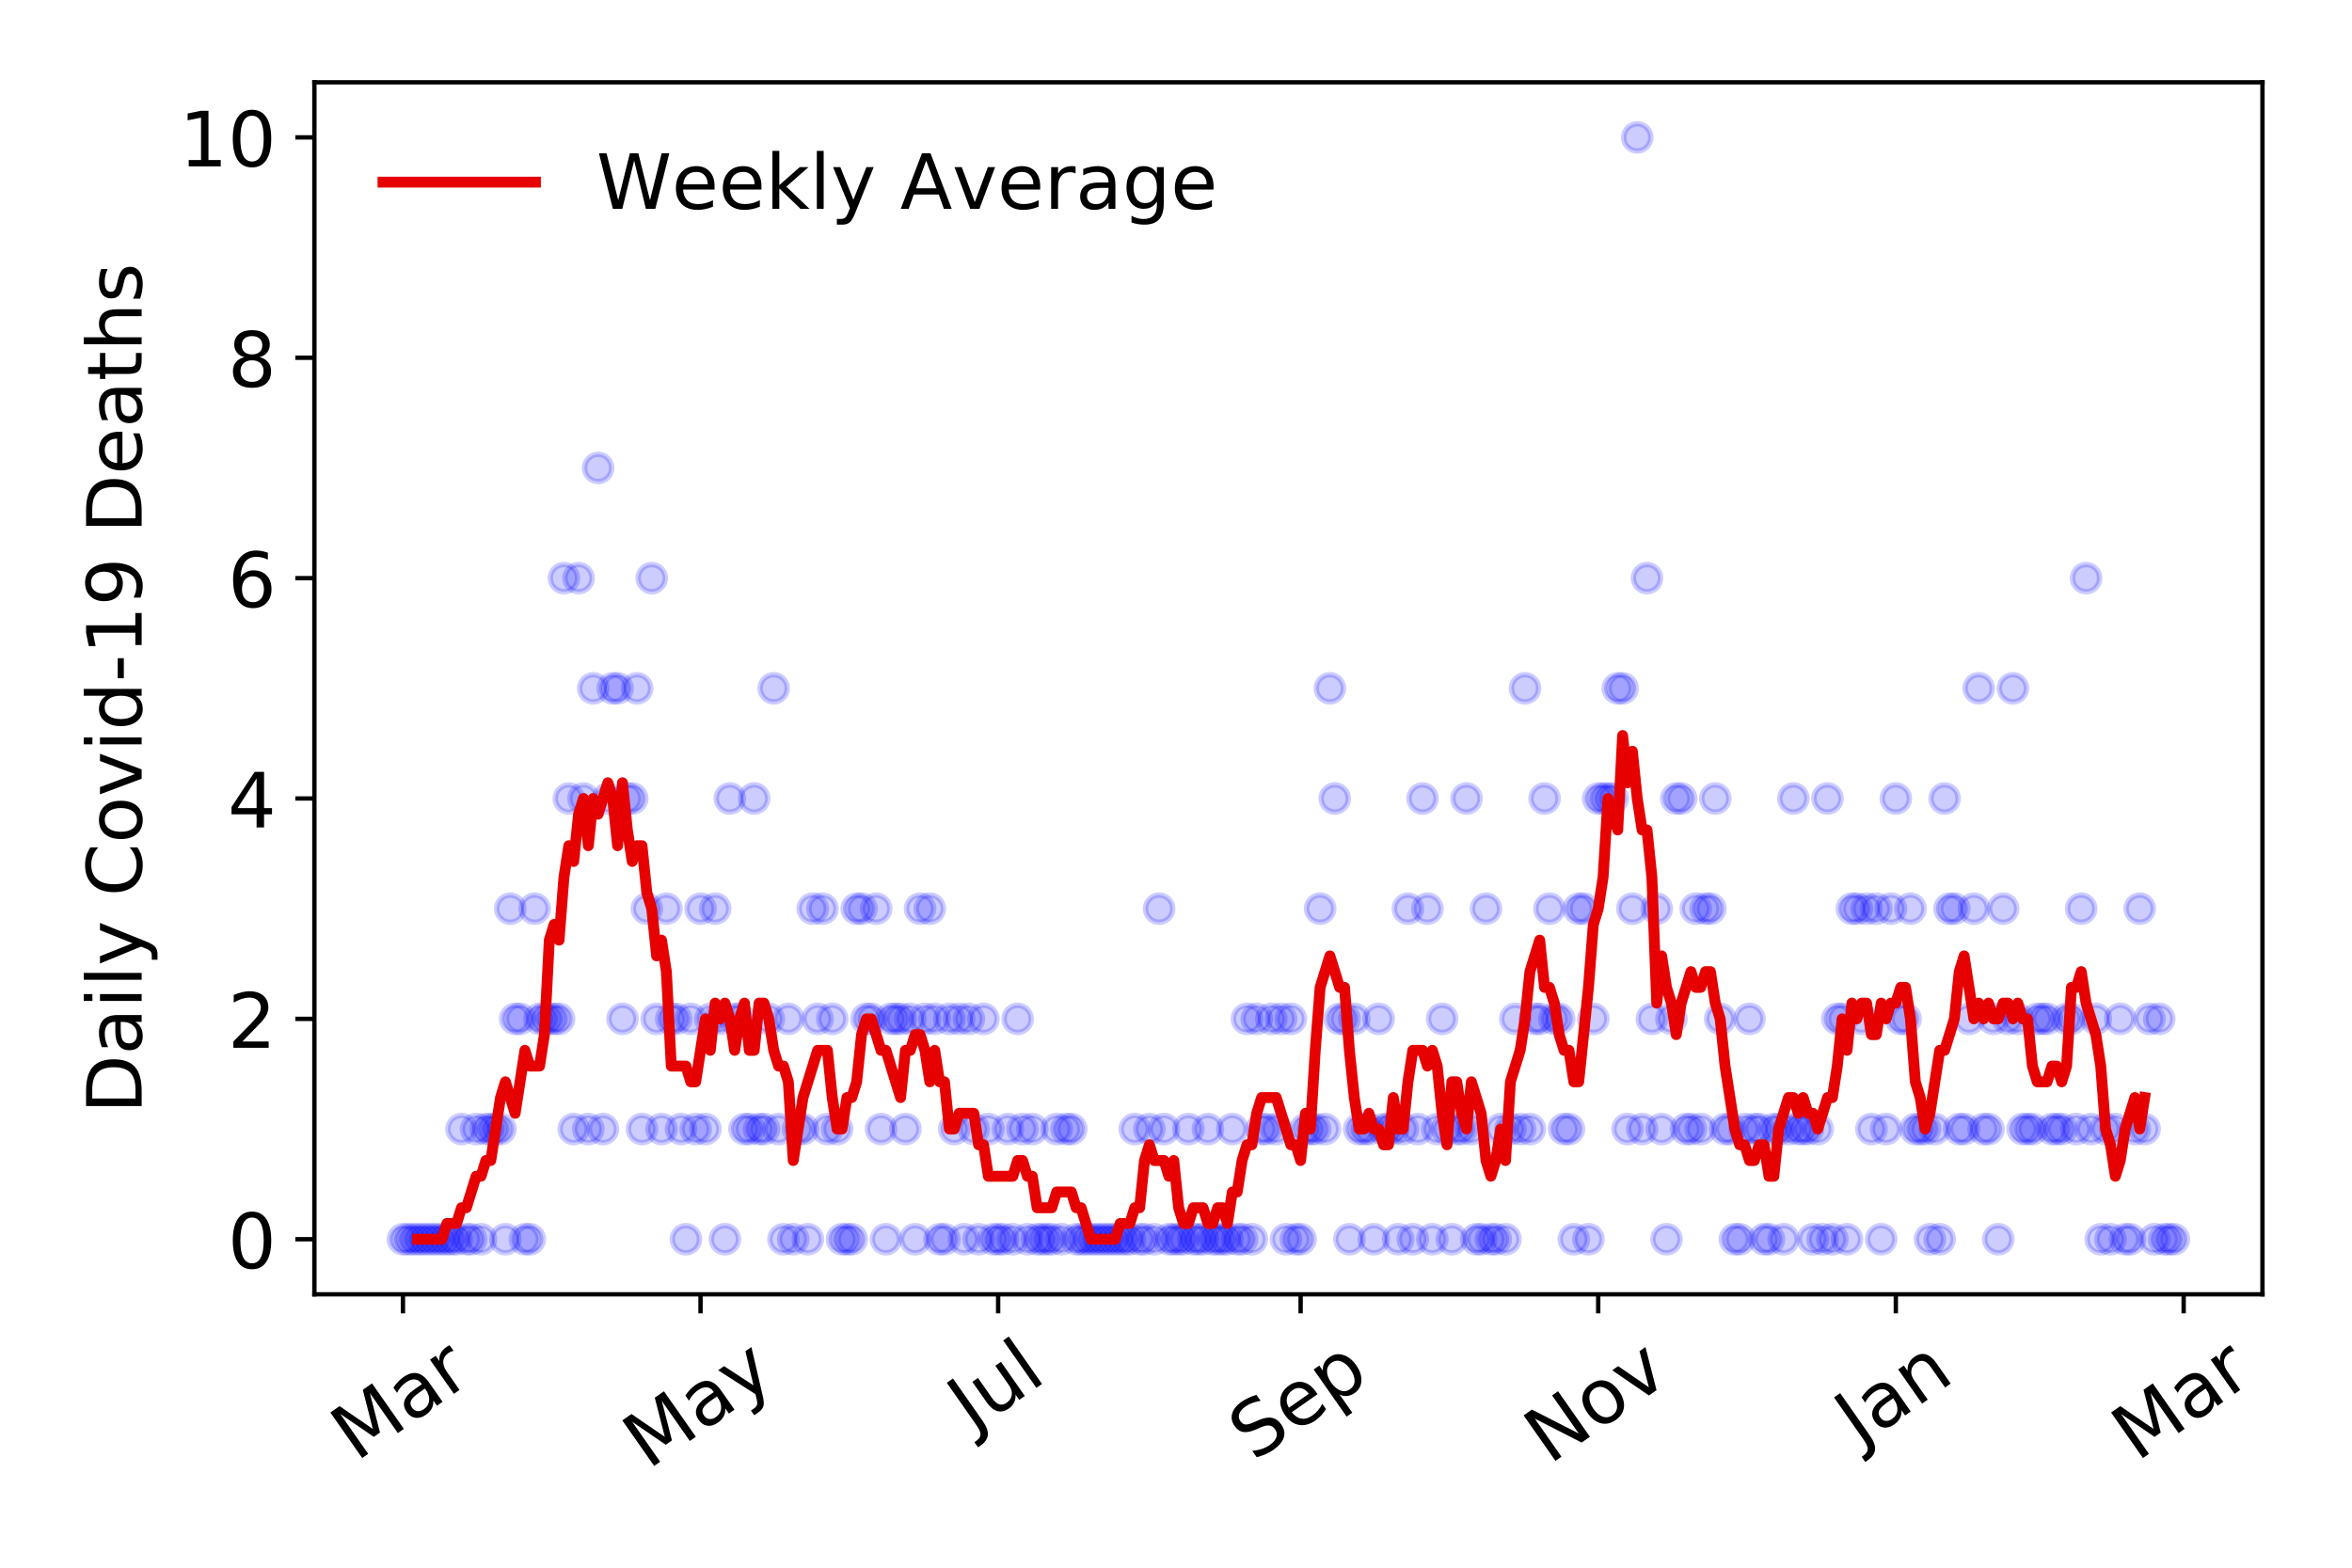 <?xml version="1.0" encoding="utf-8" standalone="no"?>
<!DOCTYPE svg PUBLIC "-//W3C//DTD SVG 1.1//EN"
  "http://www.w3.org/Graphics/SVG/1.1/DTD/svg11.dtd">
<!-- Created with matplotlib (https://matplotlib.org/) -->
<svg height="288pt" version="1.1" viewBox="0 0 432 288" width="432pt" xmlns="http://www.w3.org/2000/svg" xmlns:xlink="http://www.w3.org/1999/xlink">
 <defs>
  <style type="text/css">
*{stroke-linecap:butt;stroke-linejoin:round;}
  </style>
 </defs>
 <g id="figure_1">
  <g id="patch_1">
   <path d="M 0 288 
L 432 288 
L 432 0 
L 0 0 
z
" style="fill:#ffffff;"/>
  </g>
  <g id="axes_1">
   <g id="patch_2">
    <path d="M 57.745 237.778 
L 415.552 237.778 
L 415.552 15.12 
L 57.745 15.12 
z
" style="fill:#ffffff;"/>
   </g>
   <g id="matplotlib.axis_1">
    <g id="xtick_1">
     <g id="line2d_1">
      <defs>
       <path d="M 0 0 
L 0 3.5 
" id="m7ac38fda8b" style="stroke:#000000;stroke-width:0.8;"/>
      </defs>
      <g>
       <use style="stroke:#000000;stroke-width:0.8;" x="74.009" xlink:href="#m7ac38fda8b" y="237.778"/>
      </g>
     </g>
     <g id="text_1">
      <!-- Mar -->
      <defs>
       <path d="M 9.812 72.906 
L 24.516 72.906 
L 43.109 23.297 
L 61.812 72.906 
L 76.516 72.906 
L 76.516 0 
L 66.891 0 
L 66.891 64.016 
L 48.094 14.016 
L 38.188 14.016 
L 19.391 64.016 
L 19.391 0 
L 9.812 0 
z
" id="DejaVuSans-77"/>
       <path d="M 34.281 27.484 
Q 23.391 27.484 19.188 25 
Q 14.984 22.516 14.984 16.5 
Q 14.984 11.719 18.141 8.906 
Q 21.297 6.109 26.703 6.109 
Q 34.188 6.109 38.703 11.406 
Q 43.219 16.703 43.219 25.484 
L 43.219 27.484 
z
M 52.203 31.203 
L 52.203 0 
L 43.219 0 
L 43.219 8.297 
Q 40.141 3.328 35.547 0.953 
Q 30.953 -1.422 24.312 -1.422 
Q 15.922 -1.422 10.953 3.297 
Q 6 8.016 6 15.922 
Q 6 25.141 12.172 29.828 
Q 18.359 34.516 30.609 34.516 
L 43.219 34.516 
L 43.219 35.406 
Q 43.219 41.609 39.141 45 
Q 35.062 48.391 27.688 48.391 
Q 23 48.391 18.547 47.266 
Q 14.109 46.141 10.016 43.891 
L 10.016 52.203 
Q 14.938 54.109 19.578 55.047 
Q 24.219 56 28.609 56 
Q 40.484 56 46.344 49.844 
Q 52.203 43.703 52.203 31.203 
z
" id="DejaVuSans-97"/>
       <path d="M 41.109 46.297 
Q 39.594 47.172 37.812 47.578 
Q 36.031 48 33.891 48 
Q 26.266 48 22.188 43.047 
Q 18.109 38.094 18.109 28.812 
L 18.109 0 
L 9.078 0 
L 9.078 54.688 
L 18.109 54.688 
L 18.109 46.188 
Q 20.953 51.172 25.484 53.578 
Q 30.031 56 36.531 56 
Q 37.453 56 38.578 55.875 
Q 39.703 55.766 41.062 55.516 
z
" id="DejaVuSans-114"/>
      </defs>
      <g transform="translate(65.406 268.643)rotate(-35)scale(0.14 -0.14)">
       <use xlink:href="#DejaVuSans-77"/>
       <use x="86.279" xlink:href="#DejaVuSans-97"/>
       <use x="147.559" xlink:href="#DejaVuSans-114"/>
      </g>
     </g>
    </g>
    <g id="xtick_2">
     <g id="line2d_2">
      <g>
       <use style="stroke:#000000;stroke-width:0.8;" x="128.67" xlink:href="#m7ac38fda8b" y="237.778"/>
      </g>
     </g>
     <g id="text_2">
      <!-- May -->
      <defs>
       <path d="M 32.172 -5.078 
Q 28.375 -14.844 24.75 -17.812 
Q 21.141 -20.797 15.094 -20.797 
L 7.906 -20.797 
L 7.906 -13.281 
L 13.188 -13.281 
Q 16.891 -13.281 18.938 -11.516 
Q 21 -9.766 23.484 -3.219 
L 25.094 0.875 
L 2.984 54.688 
L 12.5 54.688 
L 29.594 11.922 
L 46.688 54.688 
L 56.203 54.688 
z
" id="DejaVuSans-121"/>
      </defs>
      <g transform="translate(119.031 270.094)rotate(-35)scale(0.14 -0.14)">
       <use xlink:href="#DejaVuSans-77"/>
       <use x="86.279" xlink:href="#DejaVuSans-97"/>
       <use x="147.559" xlink:href="#DejaVuSans-121"/>
      </g>
     </g>
    </g>
    <g id="xtick_3">
     <g id="line2d_3">
      <g>
       <use style="stroke:#000000;stroke-width:0.8;" x="183.332" xlink:href="#m7ac38fda8b" y="237.778"/>
      </g>
     </g>
     <g id="text_3">
      <!-- Jul -->
      <defs>
       <path d="M 9.812 72.906 
L 19.672 72.906 
L 19.672 5.078 
Q 19.672 -8.109 14.672 -14.062 
Q 9.672 -20.016 -1.422 -20.016 
L -5.172 -20.016 
L -5.172 -11.719 
L -2.094 -11.719 
Q 4.438 -11.719 7.125 -8.047 
Q 9.812 -4.391 9.812 5.078 
z
" id="DejaVuSans-74"/>
       <path d="M 8.5 21.578 
L 8.5 54.688 
L 17.484 54.688 
L 17.484 21.922 
Q 17.484 14.156 20.5 10.266 
Q 23.531 6.391 29.594 6.391 
Q 36.859 6.391 41.078 11.031 
Q 45.312 15.672 45.312 23.688 
L 45.312 54.688 
L 54.297 54.688 
L 54.297 0 
L 45.312 0 
L 45.312 8.406 
Q 42.047 3.422 37.719 1 
Q 33.406 -1.422 27.688 -1.422 
Q 18.266 -1.422 13.375 4.438 
Q 8.5 10.297 8.5 21.578 
z
M 31.109 56 
z
" id="DejaVuSans-117"/>
       <path d="M 9.422 75.984 
L 18.406 75.984 
L 18.406 0 
L 9.422 0 
z
" id="DejaVuSans-108"/>
      </defs>
      <g transform="translate(178.629 263.181)rotate(-35)scale(0.14 -0.14)">
       <use xlink:href="#DejaVuSans-74"/>
       <use x="29.492" xlink:href="#DejaVuSans-117"/>
       <use x="92.871" xlink:href="#DejaVuSans-108"/>
      </g>
     </g>
    </g>
    <g id="xtick_4">
     <g id="line2d_4">
      <g>
       <use style="stroke:#000000;stroke-width:0.8;" x="238.889" xlink:href="#m7ac38fda8b" y="237.778"/>
      </g>
     </g>
     <g id="text_4">
      <!-- Sep -->
      <defs>
       <path d="M 53.516 70.516 
L 53.516 60.891 
Q 47.906 63.578 42.922 64.891 
Q 37.938 66.219 33.297 66.219 
Q 25.25 66.219 20.875 63.094 
Q 16.5 59.969 16.5 54.203 
Q 16.5 49.359 19.406 46.891 
Q 22.312 44.438 30.422 42.922 
L 36.375 41.703 
Q 47.406 39.594 52.656 34.297 
Q 57.906 29 57.906 20.125 
Q 57.906 9.516 50.797 4.047 
Q 43.703 -1.422 29.984 -1.422 
Q 24.812 -1.422 18.969 -0.25 
Q 13.141 0.922 6.891 3.219 
L 6.891 13.375 
Q 12.891 10.016 18.656 8.297 
Q 24.422 6.594 29.984 6.594 
Q 38.422 6.594 43.016 9.906 
Q 47.609 13.234 47.609 19.391 
Q 47.609 24.75 44.312 27.781 
Q 41.016 30.812 33.5 32.328 
L 27.484 33.5 
Q 16.453 35.688 11.516 40.375 
Q 6.594 45.062 6.594 53.422 
Q 6.594 63.094 13.406 68.656 
Q 20.219 74.219 32.172 74.219 
Q 37.312 74.219 42.625 73.281 
Q 47.953 72.359 53.516 70.516 
z
" id="DejaVuSans-83"/>
       <path d="M 56.203 29.594 
L 56.203 25.203 
L 14.891 25.203 
Q 15.484 15.922 20.484 11.062 
Q 25.484 6.203 34.422 6.203 
Q 39.594 6.203 44.453 7.469 
Q 49.312 8.734 54.109 11.281 
L 54.109 2.781 
Q 49.266 0.734 44.188 -0.344 
Q 39.109 -1.422 33.891 -1.422 
Q 20.797 -1.422 13.156 6.188 
Q 5.516 13.812 5.516 26.812 
Q 5.516 40.234 12.766 48.109 
Q 20.016 56 32.328 56 
Q 43.359 56 49.781 48.891 
Q 56.203 41.797 56.203 29.594 
z
M 47.219 32.234 
Q 47.125 39.594 43.094 43.984 
Q 39.062 48.391 32.422 48.391 
Q 24.906 48.391 20.391 44.141 
Q 15.875 39.891 15.188 32.172 
z
" id="DejaVuSans-101"/>
       <path d="M 18.109 8.203 
L 18.109 -20.797 
L 9.078 -20.797 
L 9.078 54.688 
L 18.109 54.688 
L 18.109 46.391 
Q 20.953 51.266 25.266 53.625 
Q 29.594 56 35.594 56 
Q 45.562 56 51.781 48.094 
Q 58.016 40.188 58.016 27.297 
Q 58.016 14.406 51.781 6.484 
Q 45.562 -1.422 35.594 -1.422 
Q 29.594 -1.422 25.266 0.953 
Q 20.953 3.328 18.109 8.203 
z
M 48.688 27.297 
Q 48.688 37.203 44.609 42.844 
Q 40.531 48.484 33.406 48.484 
Q 26.266 48.484 22.188 42.844 
Q 18.109 37.203 18.109 27.297 
Q 18.109 17.391 22.188 11.75 
Q 26.266 6.109 33.406 6.109 
Q 40.531 6.109 44.609 11.75 
Q 48.688 17.391 48.688 27.297 
z
" id="DejaVuSans-112"/>
      </defs>
      <g transform="translate(230.296 268.629)rotate(-35)scale(0.14 -0.14)">
       <use xlink:href="#DejaVuSans-83"/>
       <use x="63.477" xlink:href="#DejaVuSans-101"/>
       <use x="125" xlink:href="#DejaVuSans-112"/>
      </g>
     </g>
    </g>
    <g id="xtick_5">
     <g id="line2d_5">
      <g>
       <use style="stroke:#000000;stroke-width:0.8;" x="293.55" xlink:href="#m7ac38fda8b" y="237.778"/>
      </g>
     </g>
     <g id="text_5">
      <!-- Nov -->
      <defs>
       <path d="M 9.812 72.906 
L 23.094 72.906 
L 55.422 11.922 
L 55.422 72.906 
L 64.984 72.906 
L 64.984 0 
L 51.703 0 
L 19.391 60.984 
L 19.391 0 
L 9.812 0 
z
" id="DejaVuSans-78"/>
       <path d="M 30.609 48.391 
Q 23.391 48.391 19.188 42.75 
Q 14.984 37.109 14.984 27.297 
Q 14.984 17.484 19.156 11.844 
Q 23.344 6.203 30.609 6.203 
Q 37.797 6.203 41.984 11.859 
Q 46.188 17.531 46.188 27.297 
Q 46.188 37.016 41.984 42.703 
Q 37.797 48.391 30.609 48.391 
z
M 30.609 56 
Q 42.328 56 49.016 48.375 
Q 55.719 40.766 55.719 27.297 
Q 55.719 13.875 49.016 6.219 
Q 42.328 -1.422 30.609 -1.422 
Q 18.844 -1.422 12.172 6.219 
Q 5.516 13.875 5.516 27.297 
Q 5.516 40.766 12.172 48.375 
Q 18.844 56 30.609 56 
z
" id="DejaVuSans-111"/>
       <path d="M 2.984 54.688 
L 12.5 54.688 
L 29.594 8.797 
L 46.688 54.688 
L 56.203 54.688 
L 35.688 0 
L 23.484 0 
z
" id="DejaVuSans-118"/>
      </defs>
      <g transform="translate(284.574 269.166)rotate(-35)scale(0.14 -0.14)">
       <use xlink:href="#DejaVuSans-78"/>
       <use x="74.805" xlink:href="#DejaVuSans-111"/>
       <use x="135.986" xlink:href="#DejaVuSans-118"/>
      </g>
     </g>
    </g>
    <g id="xtick_6">
     <g id="line2d_6">
      <g>
       <use style="stroke:#000000;stroke-width:0.8;" x="348.212" xlink:href="#m7ac38fda8b" y="237.778"/>
      </g>
     </g>
     <g id="text_6">
      <!-- Jan -->
      <defs>
       <path d="M 54.891 33.016 
L 54.891 0 
L 45.906 0 
L 45.906 32.719 
Q 45.906 40.484 42.875 44.328 
Q 39.844 48.188 33.797 48.188 
Q 26.516 48.188 22.312 43.547 
Q 18.109 38.922 18.109 30.906 
L 18.109 0 
L 9.078 0 
L 9.078 54.688 
L 18.109 54.688 
L 18.109 46.188 
Q 21.344 51.125 25.703 53.562 
Q 30.078 56 35.797 56 
Q 45.219 56 50.047 50.172 
Q 54.891 44.344 54.891 33.016 
z
" id="DejaVuSans-110"/>
      </defs>
      <g transform="translate(341.588 265.871)rotate(-35)scale(0.14 -0.14)">
       <use xlink:href="#DejaVuSans-74"/>
       <use x="29.492" xlink:href="#DejaVuSans-97"/>
       <use x="90.771" xlink:href="#DejaVuSans-110"/>
      </g>
     </g>
    </g>
    <g id="xtick_7">
     <g id="line2d_7">
      <g>
       <use style="stroke:#000000;stroke-width:0.8;" x="401.081" xlink:href="#m7ac38fda8b" y="237.778"/>
      </g>
     </g>
     <g id="text_7">
      <!-- Mar -->
      <g transform="translate(392.478 268.643)rotate(-35)scale(0.14 -0.14)">
       <use xlink:href="#DejaVuSans-77"/>
       <use x="86.279" xlink:href="#DejaVuSans-97"/>
       <use x="147.559" xlink:href="#DejaVuSans-114"/>
      </g>
     </g>
    </g>
   </g>
   <g id="matplotlib.axis_2">
    <g id="ytick_1">
     <g id="line2d_8">
      <defs>
       <path d="M 0 0 
L -3.5 0 
" id="m39cc58736c" style="stroke:#000000;stroke-width:0.8;"/>
      </defs>
      <g>
       <use style="stroke:#000000;stroke-width:0.8;" x="57.745" xlink:href="#m39cc58736c" y="227.657"/>
      </g>
     </g>
     <g id="text_8">
      <!-- 0 -->
      <defs>
       <path d="M 31.781 66.406 
Q 24.172 66.406 20.328 58.906 
Q 16.5 51.422 16.5 36.375 
Q 16.5 21.391 20.328 13.891 
Q 24.172 6.391 31.781 6.391 
Q 39.453 6.391 43.281 13.891 
Q 47.125 21.391 47.125 36.375 
Q 47.125 51.422 43.281 58.906 
Q 39.453 66.406 31.781 66.406 
z
M 31.781 74.219 
Q 44.047 74.219 50.516 64.516 
Q 56.984 54.828 56.984 36.375 
Q 56.984 17.969 50.516 8.266 
Q 44.047 -1.422 31.781 -1.422 
Q 19.531 -1.422 13.062 8.266 
Q 6.594 17.969 6.594 36.375 
Q 6.594 54.828 13.062 64.516 
Q 19.531 74.219 31.781 74.219 
z
" id="DejaVuSans-48"/>
      </defs>
      <g transform="translate(41.837 232.976)scale(0.14 -0.14)">
       <use xlink:href="#DejaVuSans-48"/>
      </g>
     </g>
    </g>
    <g id="ytick_2">
     <g id="line2d_9">
      <g>
       <use style="stroke:#000000;stroke-width:0.8;" x="57.745" xlink:href="#m39cc58736c" y="187.174"/>
      </g>
     </g>
     <g id="text_9">
      <!-- 2 -->
      <defs>
       <path d="M 19.188 8.297 
L 53.609 8.297 
L 53.609 0 
L 7.328 0 
L 7.328 8.297 
Q 12.938 14.109 22.625 23.891 
Q 32.328 33.688 34.812 36.531 
Q 39.547 41.844 41.422 45.531 
Q 43.312 49.219 43.312 52.781 
Q 43.312 58.594 39.234 62.25 
Q 35.156 65.922 28.609 65.922 
Q 23.969 65.922 18.812 64.312 
Q 13.672 62.703 7.812 59.422 
L 7.812 69.391 
Q 13.766 71.781 18.938 73 
Q 24.125 74.219 28.422 74.219 
Q 39.75 74.219 46.484 68.547 
Q 53.219 62.891 53.219 53.422 
Q 53.219 48.922 51.531 44.891 
Q 49.859 40.875 45.406 35.406 
Q 44.188 33.984 37.641 27.219 
Q 31.109 20.453 19.188 8.297 
z
" id="DejaVuSans-50"/>
      </defs>
      <g transform="translate(41.837 192.493)scale(0.14 -0.14)">
       <use xlink:href="#DejaVuSans-50"/>
      </g>
     </g>
    </g>
    <g id="ytick_3">
     <g id="line2d_10">
      <g>
       <use style="stroke:#000000;stroke-width:0.8;" x="57.745" xlink:href="#m39cc58736c" y="146.691"/>
      </g>
     </g>
     <g id="text_10">
      <!-- 4 -->
      <defs>
       <path d="M 37.797 64.312 
L 12.891 25.391 
L 37.797 25.391 
z
M 35.203 72.906 
L 47.609 72.906 
L 47.609 25.391 
L 58.016 25.391 
L 58.016 17.188 
L 47.609 17.188 
L 47.609 0 
L 37.797 0 
L 37.797 17.188 
L 4.891 17.188 
L 4.891 26.703 
z
" id="DejaVuSans-52"/>
      </defs>
      <g transform="translate(41.837 152.01)scale(0.14 -0.14)">
       <use xlink:href="#DejaVuSans-52"/>
      </g>
     </g>
    </g>
    <g id="ytick_4">
     <g id="line2d_11">
      <g>
       <use style="stroke:#000000;stroke-width:0.8;" x="57.745" xlink:href="#m39cc58736c" y="106.207"/>
      </g>
     </g>
     <g id="text_11">
      <!-- 6 -->
      <defs>
       <path d="M 33.016 40.375 
Q 26.375 40.375 22.484 35.828 
Q 18.609 31.297 18.609 23.391 
Q 18.609 15.531 22.484 10.953 
Q 26.375 6.391 33.016 6.391 
Q 39.656 6.391 43.531 10.953 
Q 47.406 15.531 47.406 23.391 
Q 47.406 31.297 43.531 35.828 
Q 39.656 40.375 33.016 40.375 
z
M 52.594 71.297 
L 52.594 62.312 
Q 48.875 64.062 45.094 64.984 
Q 41.312 65.922 37.594 65.922 
Q 27.828 65.922 22.672 59.328 
Q 17.531 52.734 16.797 39.406 
Q 19.672 43.656 24.016 45.922 
Q 28.375 48.188 33.594 48.188 
Q 44.578 48.188 50.953 41.516 
Q 57.328 34.859 57.328 23.391 
Q 57.328 12.156 50.688 5.359 
Q 44.047 -1.422 33.016 -1.422 
Q 20.359 -1.422 13.672 8.266 
Q 6.984 17.969 6.984 36.375 
Q 6.984 53.656 15.188 63.938 
Q 23.391 74.219 37.203 74.219 
Q 40.922 74.219 44.703 73.484 
Q 48.484 72.75 52.594 71.297 
z
" id="DejaVuSans-54"/>
      </defs>
      <g transform="translate(41.837 111.526)scale(0.14 -0.14)">
       <use xlink:href="#DejaVuSans-54"/>
      </g>
     </g>
    </g>
    <g id="ytick_5">
     <g id="line2d_12">
      <g>
       <use style="stroke:#000000;stroke-width:0.8;" x="57.745" xlink:href="#m39cc58736c" y="65.724"/>
      </g>
     </g>
     <g id="text_12">
      <!-- 8 -->
      <defs>
       <path d="M 31.781 34.625 
Q 24.75 34.625 20.719 30.859 
Q 16.703 27.094 16.703 20.516 
Q 16.703 13.922 20.719 10.156 
Q 24.75 6.391 31.781 6.391 
Q 38.812 6.391 42.859 10.172 
Q 46.922 13.969 46.922 20.516 
Q 46.922 27.094 42.891 30.859 
Q 38.875 34.625 31.781 34.625 
z
M 21.922 38.812 
Q 15.578 40.375 12.031 44.719 
Q 8.5 49.078 8.5 55.328 
Q 8.5 64.062 14.719 69.141 
Q 20.953 74.219 31.781 74.219 
Q 42.672 74.219 48.875 69.141 
Q 55.078 64.062 55.078 55.328 
Q 55.078 49.078 51.531 44.719 
Q 48 40.375 41.703 38.812 
Q 48.828 37.156 52.797 32.312 
Q 56.781 27.484 56.781 20.516 
Q 56.781 9.906 50.312 4.234 
Q 43.844 -1.422 31.781 -1.422 
Q 19.734 -1.422 13.25 4.234 
Q 6.781 9.906 6.781 20.516 
Q 6.781 27.484 10.781 32.312 
Q 14.797 37.156 21.922 38.812 
z
M 18.312 54.391 
Q 18.312 48.734 21.844 45.562 
Q 25.391 42.391 31.781 42.391 
Q 38.141 42.391 41.719 45.562 
Q 45.312 48.734 45.312 54.391 
Q 45.312 60.062 41.719 63.234 
Q 38.141 66.406 31.781 66.406 
Q 25.391 66.406 21.844 63.234 
Q 18.312 60.062 18.312 54.391 
z
" id="DejaVuSans-56"/>
      </defs>
      <g transform="translate(41.837 71.043)scale(0.14 -0.14)">
       <use xlink:href="#DejaVuSans-56"/>
      </g>
     </g>
    </g>
    <g id="ytick_6">
     <g id="line2d_13">
      <g>
       <use style="stroke:#000000;stroke-width:0.8;" x="57.745" xlink:href="#m39cc58736c" y="25.241"/>
      </g>
     </g>
     <g id="text_13">
      <!-- 10 -->
      <defs>
       <path d="M 12.406 8.297 
L 28.516 8.297 
L 28.516 63.922 
L 10.984 60.406 
L 10.984 69.391 
L 28.422 72.906 
L 38.281 72.906 
L 38.281 8.297 
L 54.391 8.297 
L 54.391 0 
L 12.406 0 
z
" id="DejaVuSans-49"/>
      </defs>
      <g transform="translate(32.93 30.56)scale(0.14 -0.14)">
       <use xlink:href="#DejaVuSans-49"/>
       <use x="63.623" xlink:href="#DejaVuSans-48"/>
      </g>
     </g>
    </g>
    <g id="text_14">
     <!-- Daily Covid-19 Deaths -->
     <defs>
      <path d="M 19.672 64.797 
L 19.672 8.109 
L 31.594 8.109 
Q 46.688 8.109 53.688 14.938 
Q 60.688 21.781 60.688 36.531 
Q 60.688 51.172 53.688 57.984 
Q 46.688 64.797 31.594 64.797 
z
M 9.812 72.906 
L 30.078 72.906 
Q 51.266 72.906 61.172 64.094 
Q 71.094 55.281 71.094 36.531 
Q 71.094 17.672 61.125 8.828 
Q 51.172 0 30.078 0 
L 9.812 0 
z
" id="DejaVuSans-68"/>
      <path d="M 9.422 54.688 
L 18.406 54.688 
L 18.406 0 
L 9.422 0 
z
M 9.422 75.984 
L 18.406 75.984 
L 18.406 64.594 
L 9.422 64.594 
z
" id="DejaVuSans-105"/>
      <path id="DejaVuSans-32"/>
      <path d="M 64.406 67.281 
L 64.406 56.891 
Q 59.422 61.531 53.781 63.812 
Q 48.141 66.109 41.797 66.109 
Q 29.297 66.109 22.656 58.469 
Q 16.016 50.828 16.016 36.375 
Q 16.016 21.969 22.656 14.328 
Q 29.297 6.688 41.797 6.688 
Q 48.141 6.688 53.781 8.984 
Q 59.422 11.281 64.406 15.922 
L 64.406 5.609 
Q 59.234 2.094 53.438 0.328 
Q 47.656 -1.422 41.219 -1.422 
Q 24.656 -1.422 15.125 8.703 
Q 5.609 18.844 5.609 36.375 
Q 5.609 53.953 15.125 64.078 
Q 24.656 74.219 41.219 74.219 
Q 47.75 74.219 53.531 72.484 
Q 59.328 70.75 64.406 67.281 
z
" id="DejaVuSans-67"/>
      <path d="M 45.406 46.391 
L 45.406 75.984 
L 54.391 75.984 
L 54.391 0 
L 45.406 0 
L 45.406 8.203 
Q 42.578 3.328 38.25 0.953 
Q 33.938 -1.422 27.875 -1.422 
Q 17.969 -1.422 11.734 6.484 
Q 5.516 14.406 5.516 27.297 
Q 5.516 40.188 11.734 48.094 
Q 17.969 56 27.875 56 
Q 33.938 56 38.25 53.625 
Q 42.578 51.266 45.406 46.391 
z
M 14.797 27.297 
Q 14.797 17.391 18.875 11.75 
Q 22.953 6.109 30.078 6.109 
Q 37.203 6.109 41.297 11.75 
Q 45.406 17.391 45.406 27.297 
Q 45.406 37.203 41.297 42.844 
Q 37.203 48.484 30.078 48.484 
Q 22.953 48.484 18.875 42.844 
Q 14.797 37.203 14.797 27.297 
z
" id="DejaVuSans-100"/>
      <path d="M 4.891 31.391 
L 31.203 31.391 
L 31.203 23.391 
L 4.891 23.391 
z
" id="DejaVuSans-45"/>
      <path d="M 10.984 1.516 
L 10.984 10.5 
Q 14.703 8.734 18.5 7.812 
Q 22.312 6.891 25.984 6.891 
Q 35.75 6.891 40.891 13.453 
Q 46.047 20.016 46.781 33.406 
Q 43.953 29.203 39.594 26.953 
Q 35.25 24.703 29.984 24.703 
Q 19.047 24.703 12.672 31.312 
Q 6.297 37.938 6.297 49.422 
Q 6.297 60.641 12.938 67.422 
Q 19.578 74.219 30.609 74.219 
Q 43.266 74.219 49.922 64.516 
Q 56.594 54.828 56.594 36.375 
Q 56.594 19.141 48.406 8.859 
Q 40.234 -1.422 26.422 -1.422 
Q 22.703 -1.422 18.891 -0.688 
Q 15.094 0.047 10.984 1.516 
z
M 30.609 32.422 
Q 37.25 32.422 41.125 36.953 
Q 45.016 41.5 45.016 49.422 
Q 45.016 57.281 41.125 61.844 
Q 37.25 66.406 30.609 66.406 
Q 23.969 66.406 20.094 61.844 
Q 16.219 57.281 16.219 49.422 
Q 16.219 41.5 20.094 36.953 
Q 23.969 32.422 30.609 32.422 
z
" id="DejaVuSans-57"/>
      <path d="M 18.312 70.219 
L 18.312 54.688 
L 36.812 54.688 
L 36.812 47.703 
L 18.312 47.703 
L 18.312 18.016 
Q 18.312 11.328 20.141 9.422 
Q 21.969 7.516 27.594 7.516 
L 36.812 7.516 
L 36.812 0 
L 27.594 0 
Q 17.188 0 13.234 3.875 
Q 9.281 7.766 9.281 18.016 
L 9.281 47.703 
L 2.688 47.703 
L 2.688 54.688 
L 9.281 54.688 
L 9.281 70.219 
z
" id="DejaVuSans-116"/>
      <path d="M 54.891 33.016 
L 54.891 0 
L 45.906 0 
L 45.906 32.719 
Q 45.906 40.484 42.875 44.328 
Q 39.844 48.188 33.797 48.188 
Q 26.516 48.188 22.312 43.547 
Q 18.109 38.922 18.109 30.906 
L 18.109 0 
L 9.078 0 
L 9.078 75.984 
L 18.109 75.984 
L 18.109 46.188 
Q 21.344 51.125 25.703 53.562 
Q 30.078 56 35.797 56 
Q 45.219 56 50.047 50.172 
Q 54.891 44.344 54.891 33.016 
z
" id="DejaVuSans-104"/>
      <path d="M 44.281 53.078 
L 44.281 44.578 
Q 40.484 46.531 36.375 47.5 
Q 32.281 48.484 27.875 48.484 
Q 21.188 48.484 17.844 46.438 
Q 14.5 44.391 14.5 40.281 
Q 14.5 37.156 16.891 35.375 
Q 19.281 33.594 26.516 31.984 
L 29.594 31.297 
Q 39.156 29.25 43.188 25.516 
Q 47.219 21.781 47.219 15.094 
Q 47.219 7.469 41.188 3.016 
Q 35.156 -1.422 24.609 -1.422 
Q 20.219 -1.422 15.453 -0.562 
Q 10.688 0.297 5.422 2 
L 5.422 11.281 
Q 10.406 8.688 15.234 7.391 
Q 20.062 6.109 24.812 6.109 
Q 31.156 6.109 34.562 8.281 
Q 37.984 10.453 37.984 14.406 
Q 37.984 18.062 35.516 20.016 
Q 33.062 21.969 24.703 23.781 
L 21.578 24.516 
Q 13.234 26.266 9.516 29.906 
Q 5.812 33.547 5.812 39.891 
Q 5.812 47.609 11.281 51.797 
Q 16.75 56 26.812 56 
Q 31.781 56 36.172 55.266 
Q 40.578 54.547 44.281 53.078 
z
" id="DejaVuSans-115"/>
     </defs>
     <g transform="translate(26.018 204.56)rotate(-90)scale(0.14 -0.14)">
      <use xlink:href="#DejaVuSans-68"/>
      <use x="77.002" xlink:href="#DejaVuSans-97"/>
      <use x="138.281" xlink:href="#DejaVuSans-105"/>
      <use x="166.064" xlink:href="#DejaVuSans-108"/>
      <use x="193.848" xlink:href="#DejaVuSans-121"/>
      <use x="253.027" xlink:href="#DejaVuSans-32"/>
      <use x="284.814" xlink:href="#DejaVuSans-67"/>
      <use x="354.639" xlink:href="#DejaVuSans-111"/>
      <use x="415.82" xlink:href="#DejaVuSans-118"/>
      <use x="475" xlink:href="#DejaVuSans-105"/>
      <use x="502.783" xlink:href="#DejaVuSans-100"/>
      <use x="566.26" xlink:href="#DejaVuSans-45"/>
      <use x="602.344" xlink:href="#DejaVuSans-49"/>
      <use x="665.967" xlink:href="#DejaVuSans-57"/>
      <use x="729.59" xlink:href="#DejaVuSans-32"/>
      <use x="761.377" xlink:href="#DejaVuSans-68"/>
      <use x="838.379" xlink:href="#DejaVuSans-101"/>
      <use x="899.902" xlink:href="#DejaVuSans-97"/>
      <use x="961.182" xlink:href="#DejaVuSans-116"/>
      <use x="1000.391" xlink:href="#DejaVuSans-104"/>
      <use x="1063.77" xlink:href="#DejaVuSans-115"/>
     </g>
    </g>
   </g>
   <g id="line2d_14">
    <defs>
     <path d="M 0 2.5 
C 0.663 2.5 1.299 2.237 1.768 1.768 
C 2.237 1.299 2.5 0.663 2.5 0 
C 2.5 -0.663 2.237 -1.299 1.768 -1.768 
C 1.299 -2.237 0.663 -2.5 0 -2.5 
C -0.663 -2.5 -1.299 -2.237 -1.768 -1.768 
C -2.237 -1.299 -2.5 -0.663 -2.5 0 
C -2.5 0.663 -2.237 1.299 -1.768 1.768 
C -1.299 2.237 -0.663 2.5 0 2.5 
z
" id="mc8c650a75b" style="stroke:#0000ff;stroke-opacity:0.2;"/>
    </defs>
    <g clip-path="url(#p1a27a0f589)">
     <use style="fill:#0000ff;fill-opacity:0.2;stroke:#0000ff;stroke-opacity:0.2;" x="74.009" xlink:href="#mc8c650a75b" y="227.657"/>
     <use style="fill:#0000ff;fill-opacity:0.2;stroke:#0000ff;stroke-opacity:0.2;" x="74.905" xlink:href="#mc8c650a75b" y="227.657"/>
     <use style="fill:#0000ff;fill-opacity:0.2;stroke:#0000ff;stroke-opacity:0.2;" x="75.801" xlink:href="#mc8c650a75b" y="227.657"/>
     <use style="fill:#0000ff;fill-opacity:0.2;stroke:#0000ff;stroke-opacity:0.2;" x="76.697" xlink:href="#mc8c650a75b" y="227.657"/>
     <use style="fill:#0000ff;fill-opacity:0.2;stroke:#0000ff;stroke-opacity:0.2;" x="77.593" xlink:href="#mc8c650a75b" y="227.657"/>
     <use style="fill:#0000ff;fill-opacity:0.2;stroke:#0000ff;stroke-opacity:0.2;" x="78.489" xlink:href="#mc8c650a75b" y="227.657"/>
     <use style="fill:#0000ff;fill-opacity:0.2;stroke:#0000ff;stroke-opacity:0.2;" x="79.385" xlink:href="#mc8c650a75b" y="227.657"/>
     <use style="fill:#0000ff;fill-opacity:0.2;stroke:#0000ff;stroke-opacity:0.2;" x="80.282" xlink:href="#mc8c650a75b" y="227.657"/>
     <use style="fill:#0000ff;fill-opacity:0.2;stroke:#0000ff;stroke-opacity:0.2;" x="81.178" xlink:href="#mc8c650a75b" y="227.657"/>
     <use style="fill:#0000ff;fill-opacity:0.2;stroke:#0000ff;stroke-opacity:0.2;" x="82.074" xlink:href="#mc8c650a75b" y="227.657"/>
     <use style="fill:#0000ff;fill-opacity:0.2;stroke:#0000ff;stroke-opacity:0.2;" x="82.97" xlink:href="#mc8c650a75b" y="227.657"/>
     <use style="fill:#0000ff;fill-opacity:0.2;stroke:#0000ff;stroke-opacity:0.2;" x="83.866" xlink:href="#mc8c650a75b" y="227.657"/>
     <use style="fill:#0000ff;fill-opacity:0.2;stroke:#0000ff;stroke-opacity:0.2;" x="84.762" xlink:href="#mc8c650a75b" y="207.416"/>
     <use style="fill:#0000ff;fill-opacity:0.2;stroke:#0000ff;stroke-opacity:0.2;" x="85.658" xlink:href="#mc8c650a75b" y="227.657"/>
     <use style="fill:#0000ff;fill-opacity:0.2;stroke:#0000ff;stroke-opacity:0.2;" x="86.554" xlink:href="#mc8c650a75b" y="227.657"/>
     <use style="fill:#0000ff;fill-opacity:0.2;stroke:#0000ff;stroke-opacity:0.2;" x="87.45" xlink:href="#mc8c650a75b" y="207.416"/>
     <use style="fill:#0000ff;fill-opacity:0.2;stroke:#0000ff;stroke-opacity:0.2;" x="88.346" xlink:href="#mc8c650a75b" y="227.657"/>
     <use style="fill:#0000ff;fill-opacity:0.2;stroke:#0000ff;stroke-opacity:0.2;" x="89.242" xlink:href="#mc8c650a75b" y="207.416"/>
     <use style="fill:#0000ff;fill-opacity:0.2;stroke:#0000ff;stroke-opacity:0.2;" x="90.139" xlink:href="#mc8c650a75b" y="207.416"/>
     <use style="fill:#0000ff;fill-opacity:0.2;stroke:#0000ff;stroke-opacity:0.2;" x="91.035" xlink:href="#mc8c650a75b" y="207.416"/>
     <use style="fill:#0000ff;fill-opacity:0.2;stroke:#0000ff;stroke-opacity:0.2;" x="91.931" xlink:href="#mc8c650a75b" y="207.416"/>
     <use style="fill:#0000ff;fill-opacity:0.2;stroke:#0000ff;stroke-opacity:0.2;" x="92.827" xlink:href="#mc8c650a75b" y="227.657"/>
     <use style="fill:#0000ff;fill-opacity:0.2;stroke:#0000ff;stroke-opacity:0.2;" x="93.723" xlink:href="#mc8c650a75b" y="166.932"/>
     <use style="fill:#0000ff;fill-opacity:0.2;stroke:#0000ff;stroke-opacity:0.2;" x="94.619" xlink:href="#mc8c650a75b" y="187.174"/>
     <use style="fill:#0000ff;fill-opacity:0.2;stroke:#0000ff;stroke-opacity:0.2;" x="95.515" xlink:href="#mc8c650a75b" y="187.174"/>
     <use style="fill:#0000ff;fill-opacity:0.2;stroke:#0000ff;stroke-opacity:0.2;" x="96.411" xlink:href="#mc8c650a75b" y="227.657"/>
     <use style="fill:#0000ff;fill-opacity:0.2;stroke:#0000ff;stroke-opacity:0.2;" x="97.307" xlink:href="#mc8c650a75b" y="227.657"/>
     <use style="fill:#0000ff;fill-opacity:0.2;stroke:#0000ff;stroke-opacity:0.2;" x="98.203" xlink:href="#mc8c650a75b" y="166.932"/>
     <use style="fill:#0000ff;fill-opacity:0.2;stroke:#0000ff;stroke-opacity:0.2;" x="99.099" xlink:href="#mc8c650a75b" y="187.174"/>
     <use style="fill:#0000ff;fill-opacity:0.2;stroke:#0000ff;stroke-opacity:0.2;" x="99.995" xlink:href="#mc8c650a75b" y="187.174"/>
     <use style="fill:#0000ff;fill-opacity:0.2;stroke:#0000ff;stroke-opacity:0.2;" x="100.892" xlink:href="#mc8c650a75b" y="187.174"/>
     <use style="fill:#0000ff;fill-opacity:0.2;stroke:#0000ff;stroke-opacity:0.2;" x="101.788" xlink:href="#mc8c650a75b" y="187.174"/>
     <use style="fill:#0000ff;fill-opacity:0.2;stroke:#0000ff;stroke-opacity:0.2;" x="102.684" xlink:href="#mc8c650a75b" y="187.174"/>
     <use style="fill:#0000ff;fill-opacity:0.2;stroke:#0000ff;stroke-opacity:0.2;" x="103.58" xlink:href="#mc8c650a75b" y="106.207"/>
     <use style="fill:#0000ff;fill-opacity:0.2;stroke:#0000ff;stroke-opacity:0.2;" x="104.476" xlink:href="#mc8c650a75b" y="146.691"/>
     <use style="fill:#0000ff;fill-opacity:0.2;stroke:#0000ff;stroke-opacity:0.2;" x="105.372" xlink:href="#mc8c650a75b" y="207.416"/>
     <use style="fill:#0000ff;fill-opacity:0.2;stroke:#0000ff;stroke-opacity:0.2;" x="106.268" xlink:href="#mc8c650a75b" y="106.207"/>
     <use style="fill:#0000ff;fill-opacity:0.2;stroke:#0000ff;stroke-opacity:0.2;" x="107.164" xlink:href="#mc8c650a75b" y="146.691"/>
     <use style="fill:#0000ff;fill-opacity:0.2;stroke:#0000ff;stroke-opacity:0.2;" x="108.06" xlink:href="#mc8c650a75b" y="207.416"/>
     <use style="fill:#0000ff;fill-opacity:0.2;stroke:#0000ff;stroke-opacity:0.2;" x="108.956" xlink:href="#mc8c650a75b" y="126.449"/>
     <use style="fill:#0000ff;fill-opacity:0.2;stroke:#0000ff;stroke-opacity:0.2;" x="109.852" xlink:href="#mc8c650a75b" y="85.966"/>
     <use style="fill:#0000ff;fill-opacity:0.2;stroke:#0000ff;stroke-opacity:0.2;" x="110.749" xlink:href="#mc8c650a75b" y="207.416"/>
     <use style="fill:#0000ff;fill-opacity:0.2;stroke:#0000ff;stroke-opacity:0.2;" x="111.645" xlink:href="#mc8c650a75b" y="146.691"/>
     <use style="fill:#0000ff;fill-opacity:0.2;stroke:#0000ff;stroke-opacity:0.2;" x="112.541" xlink:href="#mc8c650a75b" y="126.449"/>
     <use style="fill:#0000ff;fill-opacity:0.2;stroke:#0000ff;stroke-opacity:0.2;" x="113.437" xlink:href="#mc8c650a75b" y="126.449"/>
     <use style="fill:#0000ff;fill-opacity:0.2;stroke:#0000ff;stroke-opacity:0.2;" x="114.333" xlink:href="#mc8c650a75b" y="187.174"/>
     <use style="fill:#0000ff;fill-opacity:0.2;stroke:#0000ff;stroke-opacity:0.2;" x="115.229" xlink:href="#mc8c650a75b" y="146.691"/>
     <use style="fill:#0000ff;fill-opacity:0.2;stroke:#0000ff;stroke-opacity:0.2;" x="116.125" xlink:href="#mc8c650a75b" y="146.691"/>
     <use style="fill:#0000ff;fill-opacity:0.2;stroke:#0000ff;stroke-opacity:0.2;" x="117.021" xlink:href="#mc8c650a75b" y="126.449"/>
     <use style="fill:#0000ff;fill-opacity:0.2;stroke:#0000ff;stroke-opacity:0.2;" x="117.917" xlink:href="#mc8c650a75b" y="207.416"/>
     <use style="fill:#0000ff;fill-opacity:0.2;stroke:#0000ff;stroke-opacity:0.2;" x="118.813" xlink:href="#mc8c650a75b" y="166.932"/>
     <use style="fill:#0000ff;fill-opacity:0.2;stroke:#0000ff;stroke-opacity:0.2;" x="119.709" xlink:href="#mc8c650a75b" y="106.207"/>
     <use style="fill:#0000ff;fill-opacity:0.2;stroke:#0000ff;stroke-opacity:0.2;" x="120.605" xlink:href="#mc8c650a75b" y="187.174"/>
     <use style="fill:#0000ff;fill-opacity:0.2;stroke:#0000ff;stroke-opacity:0.2;" x="121.502" xlink:href="#mc8c650a75b" y="207.416"/>
     <use style="fill:#0000ff;fill-opacity:0.2;stroke:#0000ff;stroke-opacity:0.2;" x="122.398" xlink:href="#mc8c650a75b" y="166.932"/>
     <use style="fill:#0000ff;fill-opacity:0.2;stroke:#0000ff;stroke-opacity:0.2;" x="123.294" xlink:href="#mc8c650a75b" y="187.174"/>
     <use style="fill:#0000ff;fill-opacity:0.2;stroke:#0000ff;stroke-opacity:0.2;" x="124.19" xlink:href="#mc8c650a75b" y="187.174"/>
     <use style="fill:#0000ff;fill-opacity:0.2;stroke:#0000ff;stroke-opacity:0.2;" x="125.086" xlink:href="#mc8c650a75b" y="207.416"/>
     <use style="fill:#0000ff;fill-opacity:0.2;stroke:#0000ff;stroke-opacity:0.2;" x="125.982" xlink:href="#mc8c650a75b" y="227.657"/>
     <use style="fill:#0000ff;fill-opacity:0.2;stroke:#0000ff;stroke-opacity:0.2;" x="126.878" xlink:href="#mc8c650a75b" y="187.174"/>
     <use style="fill:#0000ff;fill-opacity:0.2;stroke:#0000ff;stroke-opacity:0.2;" x="127.774" xlink:href="#mc8c650a75b" y="207.416"/>
     <use style="fill:#0000ff;fill-opacity:0.2;stroke:#0000ff;stroke-opacity:0.2;" x="128.67" xlink:href="#mc8c650a75b" y="166.932"/>
     <use style="fill:#0000ff;fill-opacity:0.2;stroke:#0000ff;stroke-opacity:0.2;" x="129.566" xlink:href="#mc8c650a75b" y="207.416"/>
     <use style="fill:#0000ff;fill-opacity:0.2;stroke:#0000ff;stroke-opacity:0.2;" x="130.462" xlink:href="#mc8c650a75b" y="187.174"/>
     <use style="fill:#0000ff;fill-opacity:0.2;stroke:#0000ff;stroke-opacity:0.2;" x="131.359" xlink:href="#mc8c650a75b" y="166.932"/>
     <use style="fill:#0000ff;fill-opacity:0.2;stroke:#0000ff;stroke-opacity:0.2;" x="132.255" xlink:href="#mc8c650a75b" y="187.174"/>
     <use style="fill:#0000ff;fill-opacity:0.2;stroke:#0000ff;stroke-opacity:0.2;" x="133.151" xlink:href="#mc8c650a75b" y="227.657"/>
     <use style="fill:#0000ff;fill-opacity:0.2;stroke:#0000ff;stroke-opacity:0.2;" x="134.047" xlink:href="#mc8c650a75b" y="146.691"/>
     <use style="fill:#0000ff;fill-opacity:0.2;stroke:#0000ff;stroke-opacity:0.2;" x="134.943" xlink:href="#mc8c650a75b" y="187.174"/>
     <use style="fill:#0000ff;fill-opacity:0.2;stroke:#0000ff;stroke-opacity:0.2;" x="135.839" xlink:href="#mc8c650a75b" y="187.174"/>
     <use style="fill:#0000ff;fill-opacity:0.2;stroke:#0000ff;stroke-opacity:0.2;" x="136.735" xlink:href="#mc8c650a75b" y="207.416"/>
     <use style="fill:#0000ff;fill-opacity:0.2;stroke:#0000ff;stroke-opacity:0.2;" x="137.631" xlink:href="#mc8c650a75b" y="207.416"/>
     <use style="fill:#0000ff;fill-opacity:0.2;stroke:#0000ff;stroke-opacity:0.2;" x="138.527" xlink:href="#mc8c650a75b" y="146.691"/>
     <use style="fill:#0000ff;fill-opacity:0.2;stroke:#0000ff;stroke-opacity:0.2;" x="139.423" xlink:href="#mc8c650a75b" y="207.416"/>
     <use style="fill:#0000ff;fill-opacity:0.2;stroke:#0000ff;stroke-opacity:0.2;" x="140.319" xlink:href="#mc8c650a75b" y="207.416"/>
     <use style="fill:#0000ff;fill-opacity:0.2;stroke:#0000ff;stroke-opacity:0.2;" x="141.215" xlink:href="#mc8c650a75b" y="187.174"/>
     <use style="fill:#0000ff;fill-opacity:0.2;stroke:#0000ff;stroke-opacity:0.2;" x="142.112" xlink:href="#mc8c650a75b" y="126.449"/>
     <use style="fill:#0000ff;fill-opacity:0.2;stroke:#0000ff;stroke-opacity:0.2;" x="143.008" xlink:href="#mc8c650a75b" y="207.416"/>
     <use style="fill:#0000ff;fill-opacity:0.2;stroke:#0000ff;stroke-opacity:0.2;" x="143.904" xlink:href="#mc8c650a75b" y="227.657"/>
     <use style="fill:#0000ff;fill-opacity:0.2;stroke:#0000ff;stroke-opacity:0.2;" x="144.8" xlink:href="#mc8c650a75b" y="187.174"/>
     <use style="fill:#0000ff;fill-opacity:0.2;stroke:#0000ff;stroke-opacity:0.2;" x="145.696" xlink:href="#mc8c650a75b" y="227.657"/>
     <use style="fill:#0000ff;fill-opacity:0.2;stroke:#0000ff;stroke-opacity:0.2;" x="146.592" xlink:href="#mc8c650a75b" y="207.416"/>
     <use style="fill:#0000ff;fill-opacity:0.2;stroke:#0000ff;stroke-opacity:0.2;" x="147.488" xlink:href="#mc8c650a75b" y="207.416"/>
     <use style="fill:#0000ff;fill-opacity:0.2;stroke:#0000ff;stroke-opacity:0.2;" x="148.384" xlink:href="#mc8c650a75b" y="227.657"/>
     <use style="fill:#0000ff;fill-opacity:0.2;stroke:#0000ff;stroke-opacity:0.2;" x="149.28" xlink:href="#mc8c650a75b" y="166.932"/>
     <use style="fill:#0000ff;fill-opacity:0.2;stroke:#0000ff;stroke-opacity:0.2;" x="150.176" xlink:href="#mc8c650a75b" y="187.174"/>
     <use style="fill:#0000ff;fill-opacity:0.2;stroke:#0000ff;stroke-opacity:0.2;" x="151.072" xlink:href="#mc8c650a75b" y="166.932"/>
     <use style="fill:#0000ff;fill-opacity:0.2;stroke:#0000ff;stroke-opacity:0.2;" x="151.969" xlink:href="#mc8c650a75b" y="207.416"/>
     <use style="fill:#0000ff;fill-opacity:0.2;stroke:#0000ff;stroke-opacity:0.2;" x="152.865" xlink:href="#mc8c650a75b" y="187.174"/>
     <use style="fill:#0000ff;fill-opacity:0.2;stroke:#0000ff;stroke-opacity:0.2;" x="153.761" xlink:href="#mc8c650a75b" y="207.416"/>
     <use style="fill:#0000ff;fill-opacity:0.2;stroke:#0000ff;stroke-opacity:0.2;" x="154.657" xlink:href="#mc8c650a75b" y="227.657"/>
     <use style="fill:#0000ff;fill-opacity:0.2;stroke:#0000ff;stroke-opacity:0.2;" x="155.553" xlink:href="#mc8c650a75b" y="227.657"/>
     <use style="fill:#0000ff;fill-opacity:0.2;stroke:#0000ff;stroke-opacity:0.2;" x="156.449" xlink:href="#mc8c650a75b" y="227.657"/>
     <use style="fill:#0000ff;fill-opacity:0.2;stroke:#0000ff;stroke-opacity:0.2;" x="157.345" xlink:href="#mc8c650a75b" y="166.932"/>
     <use style="fill:#0000ff;fill-opacity:0.2;stroke:#0000ff;stroke-opacity:0.2;" x="158.241" xlink:href="#mc8c650a75b" y="166.932"/>
     <use style="fill:#0000ff;fill-opacity:0.2;stroke:#0000ff;stroke-opacity:0.2;" x="159.137" xlink:href="#mc8c650a75b" y="187.174"/>
     <use style="fill:#0000ff;fill-opacity:0.2;stroke:#0000ff;stroke-opacity:0.2;" x="160.033" xlink:href="#mc8c650a75b" y="187.174"/>
     <use style="fill:#0000ff;fill-opacity:0.2;stroke:#0000ff;stroke-opacity:0.2;" x="160.929" xlink:href="#mc8c650a75b" y="166.932"/>
     <use style="fill:#0000ff;fill-opacity:0.2;stroke:#0000ff;stroke-opacity:0.2;" x="161.825" xlink:href="#mc8c650a75b" y="207.416"/>
     <use style="fill:#0000ff;fill-opacity:0.2;stroke:#0000ff;stroke-opacity:0.2;" x="162.722" xlink:href="#mc8c650a75b" y="227.657"/>
     <use style="fill:#0000ff;fill-opacity:0.2;stroke:#0000ff;stroke-opacity:0.2;" x="163.618" xlink:href="#mc8c650a75b" y="187.174"/>
     <use style="fill:#0000ff;fill-opacity:0.2;stroke:#0000ff;stroke-opacity:0.2;" x="164.514" xlink:href="#mc8c650a75b" y="187.174"/>
     <use style="fill:#0000ff;fill-opacity:0.2;stroke:#0000ff;stroke-opacity:0.2;" x="165.41" xlink:href="#mc8c650a75b" y="187.174"/>
     <use style="fill:#0000ff;fill-opacity:0.2;stroke:#0000ff;stroke-opacity:0.2;" x="166.306" xlink:href="#mc8c650a75b" y="207.416"/>
     <use style="fill:#0000ff;fill-opacity:0.2;stroke:#0000ff;stroke-opacity:0.2;" x="167.202" xlink:href="#mc8c650a75b" y="187.174"/>
     <use style="fill:#0000ff;fill-opacity:0.2;stroke:#0000ff;stroke-opacity:0.2;" x="168.098" xlink:href="#mc8c650a75b" y="227.657"/>
     <use style="fill:#0000ff;fill-opacity:0.2;stroke:#0000ff;stroke-opacity:0.2;" x="168.994" xlink:href="#mc8c650a75b" y="166.932"/>
     <use style="fill:#0000ff;fill-opacity:0.2;stroke:#0000ff;stroke-opacity:0.2;" x="169.89" xlink:href="#mc8c650a75b" y="187.174"/>
     <use style="fill:#0000ff;fill-opacity:0.2;stroke:#0000ff;stroke-opacity:0.2;" x="170.786" xlink:href="#mc8c650a75b" y="166.932"/>
     <use style="fill:#0000ff;fill-opacity:0.2;stroke:#0000ff;stroke-opacity:0.2;" x="171.682" xlink:href="#mc8c650a75b" y="187.174"/>
     <use style="fill:#0000ff;fill-opacity:0.2;stroke:#0000ff;stroke-opacity:0.2;" x="172.579" xlink:href="#mc8c650a75b" y="227.657"/>
     <use style="fill:#0000ff;fill-opacity:0.2;stroke:#0000ff;stroke-opacity:0.2;" x="173.475" xlink:href="#mc8c650a75b" y="227.657"/>
     <use style="fill:#0000ff;fill-opacity:0.2;stroke:#0000ff;stroke-opacity:0.2;" x="174.371" xlink:href="#mc8c650a75b" y="187.174"/>
     <use style="fill:#0000ff;fill-opacity:0.2;stroke:#0000ff;stroke-opacity:0.2;" x="175.267" xlink:href="#mc8c650a75b" y="207.416"/>
     <use style="fill:#0000ff;fill-opacity:0.2;stroke:#0000ff;stroke-opacity:0.2;" x="176.163" xlink:href="#mc8c650a75b" y="187.174"/>
     <use style="fill:#0000ff;fill-opacity:0.2;stroke:#0000ff;stroke-opacity:0.2;" x="177.059" xlink:href="#mc8c650a75b" y="227.657"/>
     <use style="fill:#0000ff;fill-opacity:0.2;stroke:#0000ff;stroke-opacity:0.2;" x="177.955" xlink:href="#mc8c650a75b" y="187.174"/>
     <use style="fill:#0000ff;fill-opacity:0.2;stroke:#0000ff;stroke-opacity:0.2;" x="178.851" xlink:href="#mc8c650a75b" y="207.416"/>
     <use style="fill:#0000ff;fill-opacity:0.2;stroke:#0000ff;stroke-opacity:0.2;" x="179.747" xlink:href="#mc8c650a75b" y="227.657"/>
     <use style="fill:#0000ff;fill-opacity:0.2;stroke:#0000ff;stroke-opacity:0.2;" x="180.643" xlink:href="#mc8c650a75b" y="187.174"/>
     <use style="fill:#0000ff;fill-opacity:0.2;stroke:#0000ff;stroke-opacity:0.2;" x="181.539" xlink:href="#mc8c650a75b" y="207.416"/>
     <use style="fill:#0000ff;fill-opacity:0.2;stroke:#0000ff;stroke-opacity:0.2;" x="182.435" xlink:href="#mc8c650a75b" y="227.657"/>
     <use style="fill:#0000ff;fill-opacity:0.2;stroke:#0000ff;stroke-opacity:0.2;" x="183.332" xlink:href="#mc8c650a75b" y="227.657"/>
     <use style="fill:#0000ff;fill-opacity:0.2;stroke:#0000ff;stroke-opacity:0.2;" x="184.228" xlink:href="#mc8c650a75b" y="227.657"/>
     <use style="fill:#0000ff;fill-opacity:0.2;stroke:#0000ff;stroke-opacity:0.2;" x="185.124" xlink:href="#mc8c650a75b" y="207.416"/>
     <use style="fill:#0000ff;fill-opacity:0.2;stroke:#0000ff;stroke-opacity:0.2;" x="186.02" xlink:href="#mc8c650a75b" y="227.657"/>
     <use style="fill:#0000ff;fill-opacity:0.2;stroke:#0000ff;stroke-opacity:0.2;" x="186.916" xlink:href="#mc8c650a75b" y="187.174"/>
     <use style="fill:#0000ff;fill-opacity:0.2;stroke:#0000ff;stroke-opacity:0.2;" x="187.812" xlink:href="#mc8c650a75b" y="207.416"/>
     <use style="fill:#0000ff;fill-opacity:0.2;stroke:#0000ff;stroke-opacity:0.2;" x="188.708" xlink:href="#mc8c650a75b" y="227.657"/>
     <use style="fill:#0000ff;fill-opacity:0.2;stroke:#0000ff;stroke-opacity:0.2;" x="189.604" xlink:href="#mc8c650a75b" y="207.416"/>
     <use style="fill:#0000ff;fill-opacity:0.2;stroke:#0000ff;stroke-opacity:0.2;" x="190.5" xlink:href="#mc8c650a75b" y="227.657"/>
     <use style="fill:#0000ff;fill-opacity:0.2;stroke:#0000ff;stroke-opacity:0.2;" x="191.396" xlink:href="#mc8c650a75b" y="227.657"/>
     <use style="fill:#0000ff;fill-opacity:0.2;stroke:#0000ff;stroke-opacity:0.2;" x="192.292" xlink:href="#mc8c650a75b" y="227.657"/>
     <use style="fill:#0000ff;fill-opacity:0.2;stroke:#0000ff;stroke-opacity:0.2;" x="193.189" xlink:href="#mc8c650a75b" y="227.657"/>
     <use style="fill:#0000ff;fill-opacity:0.2;stroke:#0000ff;stroke-opacity:0.2;" x="194.085" xlink:href="#mc8c650a75b" y="207.416"/>
     <use style="fill:#0000ff;fill-opacity:0.2;stroke:#0000ff;stroke-opacity:0.2;" x="194.981" xlink:href="#mc8c650a75b" y="227.657"/>
     <use style="fill:#0000ff;fill-opacity:0.2;stroke:#0000ff;stroke-opacity:0.2;" x="195.877" xlink:href="#mc8c650a75b" y="207.416"/>
     <use style="fill:#0000ff;fill-opacity:0.2;stroke:#0000ff;stroke-opacity:0.2;" x="196.773" xlink:href="#mc8c650a75b" y="207.416"/>
     <use style="fill:#0000ff;fill-opacity:0.2;stroke:#0000ff;stroke-opacity:0.2;" x="197.669" xlink:href="#mc8c650a75b" y="227.657"/>
     <use style="fill:#0000ff;fill-opacity:0.2;stroke:#0000ff;stroke-opacity:0.2;" x="198.565" xlink:href="#mc8c650a75b" y="227.657"/>
     <use style="fill:#0000ff;fill-opacity:0.2;stroke:#0000ff;stroke-opacity:0.2;" x="199.461" xlink:href="#mc8c650a75b" y="227.657"/>
     <use style="fill:#0000ff;fill-opacity:0.2;stroke:#0000ff;stroke-opacity:0.2;" x="200.357" xlink:href="#mc8c650a75b" y="227.657"/>
     <use style="fill:#0000ff;fill-opacity:0.2;stroke:#0000ff;stroke-opacity:0.2;" x="201.253" xlink:href="#mc8c650a75b" y="227.657"/>
     <use style="fill:#0000ff;fill-opacity:0.2;stroke:#0000ff;stroke-opacity:0.2;" x="202.149" xlink:href="#mc8c650a75b" y="227.657"/>
     <use style="fill:#0000ff;fill-opacity:0.2;stroke:#0000ff;stroke-opacity:0.2;" x="203.045" xlink:href="#mc8c650a75b" y="227.657"/>
     <use style="fill:#0000ff;fill-opacity:0.2;stroke:#0000ff;stroke-opacity:0.2;" x="203.942" xlink:href="#mc8c650a75b" y="227.657"/>
     <use style="fill:#0000ff;fill-opacity:0.2;stroke:#0000ff;stroke-opacity:0.2;" x="204.838" xlink:href="#mc8c650a75b" y="227.657"/>
     <use style="fill:#0000ff;fill-opacity:0.2;stroke:#0000ff;stroke-opacity:0.2;" x="205.734" xlink:href="#mc8c650a75b" y="227.657"/>
     <use style="fill:#0000ff;fill-opacity:0.2;stroke:#0000ff;stroke-opacity:0.2;" x="206.63" xlink:href="#mc8c650a75b" y="227.657"/>
     <use style="fill:#0000ff;fill-opacity:0.2;stroke:#0000ff;stroke-opacity:0.2;" x="207.526" xlink:href="#mc8c650a75b" y="227.657"/>
     <use style="fill:#0000ff;fill-opacity:0.2;stroke:#0000ff;stroke-opacity:0.2;" x="208.422" xlink:href="#mc8c650a75b" y="207.416"/>
     <use style="fill:#0000ff;fill-opacity:0.2;stroke:#0000ff;stroke-opacity:0.2;" x="209.318" xlink:href="#mc8c650a75b" y="227.657"/>
     <use style="fill:#0000ff;fill-opacity:0.2;stroke:#0000ff;stroke-opacity:0.2;" x="210.214" xlink:href="#mc8c650a75b" y="227.657"/>
     <use style="fill:#0000ff;fill-opacity:0.2;stroke:#0000ff;stroke-opacity:0.2;" x="211.11" xlink:href="#mc8c650a75b" y="207.416"/>
     <use style="fill:#0000ff;fill-opacity:0.2;stroke:#0000ff;stroke-opacity:0.2;" x="212.006" xlink:href="#mc8c650a75b" y="227.657"/>
     <use style="fill:#0000ff;fill-opacity:0.2;stroke:#0000ff;stroke-opacity:0.2;" x="212.902" xlink:href="#mc8c650a75b" y="166.932"/>
     <use style="fill:#0000ff;fill-opacity:0.2;stroke:#0000ff;stroke-opacity:0.2;" x="213.799" xlink:href="#mc8c650a75b" y="207.416"/>
     <use style="fill:#0000ff;fill-opacity:0.2;stroke:#0000ff;stroke-opacity:0.2;" x="214.695" xlink:href="#mc8c650a75b" y="227.657"/>
     <use style="fill:#0000ff;fill-opacity:0.2;stroke:#0000ff;stroke-opacity:0.2;" x="215.591" xlink:href="#mc8c650a75b" y="227.657"/>
     <use style="fill:#0000ff;fill-opacity:0.2;stroke:#0000ff;stroke-opacity:0.2;" x="216.487" xlink:href="#mc8c650a75b" y="227.657"/>
     <use style="fill:#0000ff;fill-opacity:0.2;stroke:#0000ff;stroke-opacity:0.2;" x="217.383" xlink:href="#mc8c650a75b" y="227.657"/>
     <use style="fill:#0000ff;fill-opacity:0.2;stroke:#0000ff;stroke-opacity:0.2;" x="218.279" xlink:href="#mc8c650a75b" y="207.416"/>
     <use style="fill:#0000ff;fill-opacity:0.2;stroke:#0000ff;stroke-opacity:0.2;" x="219.175" xlink:href="#mc8c650a75b" y="227.657"/>
     <use style="fill:#0000ff;fill-opacity:0.2;stroke:#0000ff;stroke-opacity:0.2;" x="220.071" xlink:href="#mc8c650a75b" y="227.657"/>
     <use style="fill:#0000ff;fill-opacity:0.2;stroke:#0000ff;stroke-opacity:0.2;" x="220.967" xlink:href="#mc8c650a75b" y="227.657"/>
     <use style="fill:#0000ff;fill-opacity:0.2;stroke:#0000ff;stroke-opacity:0.2;" x="221.863" xlink:href="#mc8c650a75b" y="207.416"/>
     <use style="fill:#0000ff;fill-opacity:0.2;stroke:#0000ff;stroke-opacity:0.2;" x="222.759" xlink:href="#mc8c650a75b" y="227.657"/>
     <use style="fill:#0000ff;fill-opacity:0.2;stroke:#0000ff;stroke-opacity:0.2;" x="223.655" xlink:href="#mc8c650a75b" y="227.657"/>
     <use style="fill:#0000ff;fill-opacity:0.2;stroke:#0000ff;stroke-opacity:0.2;" x="224.552" xlink:href="#mc8c650a75b" y="227.657"/>
     <use style="fill:#0000ff;fill-opacity:0.2;stroke:#0000ff;stroke-opacity:0.2;" x="225.448" xlink:href="#mc8c650a75b" y="227.657"/>
     <use style="fill:#0000ff;fill-opacity:0.2;stroke:#0000ff;stroke-opacity:0.2;" x="226.344" xlink:href="#mc8c650a75b" y="207.416"/>
     <use style="fill:#0000ff;fill-opacity:0.2;stroke:#0000ff;stroke-opacity:0.2;" x="227.24" xlink:href="#mc8c650a75b" y="227.657"/>
     <use style="fill:#0000ff;fill-opacity:0.2;stroke:#0000ff;stroke-opacity:0.2;" x="228.136" xlink:href="#mc8c650a75b" y="227.657"/>
     <use style="fill:#0000ff;fill-opacity:0.2;stroke:#0000ff;stroke-opacity:0.2;" x="229.032" xlink:href="#mc8c650a75b" y="187.174"/>
     <use style="fill:#0000ff;fill-opacity:0.2;stroke:#0000ff;stroke-opacity:0.2;" x="229.928" xlink:href="#mc8c650a75b" y="227.657"/>
     <use style="fill:#0000ff;fill-opacity:0.2;stroke:#0000ff;stroke-opacity:0.2;" x="230.824" xlink:href="#mc8c650a75b" y="187.174"/>
     <use style="fill:#0000ff;fill-opacity:0.2;stroke:#0000ff;stroke-opacity:0.2;" x="231.72" xlink:href="#mc8c650a75b" y="207.416"/>
     <use style="fill:#0000ff;fill-opacity:0.2;stroke:#0000ff;stroke-opacity:0.2;" x="232.616" xlink:href="#mc8c650a75b" y="207.416"/>
     <use style="fill:#0000ff;fill-opacity:0.2;stroke:#0000ff;stroke-opacity:0.2;" x="233.512" xlink:href="#mc8c650a75b" y="187.174"/>
     <use style="fill:#0000ff;fill-opacity:0.2;stroke:#0000ff;stroke-opacity:0.2;" x="234.409" xlink:href="#mc8c650a75b" y="207.416"/>
     <use style="fill:#0000ff;fill-opacity:0.2;stroke:#0000ff;stroke-opacity:0.2;" x="235.305" xlink:href="#mc8c650a75b" y="187.174"/>
     <use style="fill:#0000ff;fill-opacity:0.2;stroke:#0000ff;stroke-opacity:0.2;" x="236.201" xlink:href="#mc8c650a75b" y="227.657"/>
     <use style="fill:#0000ff;fill-opacity:0.2;stroke:#0000ff;stroke-opacity:0.2;" x="237.097" xlink:href="#mc8c650a75b" y="187.174"/>
     <use style="fill:#0000ff;fill-opacity:0.2;stroke:#0000ff;stroke-opacity:0.2;" x="237.993" xlink:href="#mc8c650a75b" y="227.657"/>
     <use style="fill:#0000ff;fill-opacity:0.2;stroke:#0000ff;stroke-opacity:0.2;" x="238.889" xlink:href="#mc8c650a75b" y="227.657"/>
     <use style="fill:#0000ff;fill-opacity:0.2;stroke:#0000ff;stroke-opacity:0.2;" x="239.785" xlink:href="#mc8c650a75b" y="207.416"/>
     <use style="fill:#0000ff;fill-opacity:0.2;stroke:#0000ff;stroke-opacity:0.2;" x="240.681" xlink:href="#mc8c650a75b" y="207.416"/>
     <use style="fill:#0000ff;fill-opacity:0.2;stroke:#0000ff;stroke-opacity:0.2;" x="241.577" xlink:href="#mc8c650a75b" y="207.416"/>
     <use style="fill:#0000ff;fill-opacity:0.2;stroke:#0000ff;stroke-opacity:0.2;" x="242.473" xlink:href="#mc8c650a75b" y="166.932"/>
     <use style="fill:#0000ff;fill-opacity:0.2;stroke:#0000ff;stroke-opacity:0.2;" x="243.369" xlink:href="#mc8c650a75b" y="207.416"/>
     <use style="fill:#0000ff;fill-opacity:0.2;stroke:#0000ff;stroke-opacity:0.2;" x="244.265" xlink:href="#mc8c650a75b" y="126.449"/>
     <use style="fill:#0000ff;fill-opacity:0.2;stroke:#0000ff;stroke-opacity:0.2;" x="245.162" xlink:href="#mc8c650a75b" y="146.691"/>
     <use style="fill:#0000ff;fill-opacity:0.2;stroke:#0000ff;stroke-opacity:0.2;" x="246.058" xlink:href="#mc8c650a75b" y="187.174"/>
     <use style="fill:#0000ff;fill-opacity:0.2;stroke:#0000ff;stroke-opacity:0.2;" x="246.954" xlink:href="#mc8c650a75b" y="187.174"/>
     <use style="fill:#0000ff;fill-opacity:0.2;stroke:#0000ff;stroke-opacity:0.2;" x="247.85" xlink:href="#mc8c650a75b" y="227.657"/>
     <use style="fill:#0000ff;fill-opacity:0.2;stroke:#0000ff;stroke-opacity:0.2;" x="248.746" xlink:href="#mc8c650a75b" y="187.174"/>
     <use style="fill:#0000ff;fill-opacity:0.2;stroke:#0000ff;stroke-opacity:0.2;" x="249.642" xlink:href="#mc8c650a75b" y="207.416"/>
     <use style="fill:#0000ff;fill-opacity:0.2;stroke:#0000ff;stroke-opacity:0.2;" x="250.538" xlink:href="#mc8c650a75b" y="207.416"/>
     <use style="fill:#0000ff;fill-opacity:0.2;stroke:#0000ff;stroke-opacity:0.2;" x="251.434" xlink:href="#mc8c650a75b" y="207.416"/>
     <use style="fill:#0000ff;fill-opacity:0.2;stroke:#0000ff;stroke-opacity:0.2;" x="252.33" xlink:href="#mc8c650a75b" y="227.657"/>
     <use style="fill:#0000ff;fill-opacity:0.2;stroke:#0000ff;stroke-opacity:0.2;" x="253.226" xlink:href="#mc8c650a75b" y="187.174"/>
     <use style="fill:#0000ff;fill-opacity:0.2;stroke:#0000ff;stroke-opacity:0.2;" x="254.122" xlink:href="#mc8c650a75b" y="207.416"/>
     <use style="fill:#0000ff;fill-opacity:0.2;stroke:#0000ff;stroke-opacity:0.2;" x="255.019" xlink:href="#mc8c650a75b" y="207.416"/>
     <use style="fill:#0000ff;fill-opacity:0.2;stroke:#0000ff;stroke-opacity:0.2;" x="255.915" xlink:href="#mc8c650a75b" y="207.416"/>
     <use style="fill:#0000ff;fill-opacity:0.2;stroke:#0000ff;stroke-opacity:0.2;" x="256.811" xlink:href="#mc8c650a75b" y="227.657"/>
     <use style="fill:#0000ff;fill-opacity:0.2;stroke:#0000ff;stroke-opacity:0.2;" x="257.707" xlink:href="#mc8c650a75b" y="207.416"/>
     <use style="fill:#0000ff;fill-opacity:0.2;stroke:#0000ff;stroke-opacity:0.2;" x="258.603" xlink:href="#mc8c650a75b" y="166.932"/>
     <use style="fill:#0000ff;fill-opacity:0.2;stroke:#0000ff;stroke-opacity:0.2;" x="259.499" xlink:href="#mc8c650a75b" y="227.657"/>
     <use style="fill:#0000ff;fill-opacity:0.2;stroke:#0000ff;stroke-opacity:0.2;" x="260.395" xlink:href="#mc8c650a75b" y="207.416"/>
     <use style="fill:#0000ff;fill-opacity:0.2;stroke:#0000ff;stroke-opacity:0.2;" x="261.291" xlink:href="#mc8c650a75b" y="146.691"/>
     <use style="fill:#0000ff;fill-opacity:0.2;stroke:#0000ff;stroke-opacity:0.2;" x="262.187" xlink:href="#mc8c650a75b" y="166.932"/>
     <use style="fill:#0000ff;fill-opacity:0.2;stroke:#0000ff;stroke-opacity:0.2;" x="263.083" xlink:href="#mc8c650a75b" y="227.657"/>
     <use style="fill:#0000ff;fill-opacity:0.2;stroke:#0000ff;stroke-opacity:0.2;" x="263.979" xlink:href="#mc8c650a75b" y="207.416"/>
     <use style="fill:#0000ff;fill-opacity:0.2;stroke:#0000ff;stroke-opacity:0.2;" x="264.875" xlink:href="#mc8c650a75b" y="187.174"/>
     <use style="fill:#0000ff;fill-opacity:0.2;stroke:#0000ff;stroke-opacity:0.2;" x="265.772" xlink:href="#mc8c650a75b" y="207.416"/>
     <use style="fill:#0000ff;fill-opacity:0.2;stroke:#0000ff;stroke-opacity:0.2;" x="266.668" xlink:href="#mc8c650a75b" y="227.657"/>
     <use style="fill:#0000ff;fill-opacity:0.2;stroke:#0000ff;stroke-opacity:0.2;" x="267.564" xlink:href="#mc8c650a75b" y="207.416"/>
     <use style="fill:#0000ff;fill-opacity:0.2;stroke:#0000ff;stroke-opacity:0.2;" x="268.46" xlink:href="#mc8c650a75b" y="207.416"/>
     <use style="fill:#0000ff;fill-opacity:0.2;stroke:#0000ff;stroke-opacity:0.2;" x="269.356" xlink:href="#mc8c650a75b" y="146.691"/>
     <use style="fill:#0000ff;fill-opacity:0.2;stroke:#0000ff;stroke-opacity:0.2;" x="270.252" xlink:href="#mc8c650a75b" y="207.416"/>
     <use style="fill:#0000ff;fill-opacity:0.2;stroke:#0000ff;stroke-opacity:0.2;" x="271.148" xlink:href="#mc8c650a75b" y="227.657"/>
     <use style="fill:#0000ff;fill-opacity:0.2;stroke:#0000ff;stroke-opacity:0.2;" x="272.044" xlink:href="#mc8c650a75b" y="227.657"/>
     <use style="fill:#0000ff;fill-opacity:0.2;stroke:#0000ff;stroke-opacity:0.2;" x="272.94" xlink:href="#mc8c650a75b" y="166.932"/>
     <use style="fill:#0000ff;fill-opacity:0.2;stroke:#0000ff;stroke-opacity:0.2;" x="273.836" xlink:href="#mc8c650a75b" y="227.657"/>
     <use style="fill:#0000ff;fill-opacity:0.2;stroke:#0000ff;stroke-opacity:0.2;" x="274.732" xlink:href="#mc8c650a75b" y="227.657"/>
     <use style="fill:#0000ff;fill-opacity:0.2;stroke:#0000ff;stroke-opacity:0.2;" x="275.628" xlink:href="#mc8c650a75b" y="207.416"/>
     <use style="fill:#0000ff;fill-opacity:0.2;stroke:#0000ff;stroke-opacity:0.2;" x="276.525" xlink:href="#mc8c650a75b" y="227.657"/>
     <use style="fill:#0000ff;fill-opacity:0.2;stroke:#0000ff;stroke-opacity:0.2;" x="277.421" xlink:href="#mc8c650a75b" y="207.416"/>
     <use style="fill:#0000ff;fill-opacity:0.2;stroke:#0000ff;stroke-opacity:0.2;" x="278.317" xlink:href="#mc8c650a75b" y="187.174"/>
     <use style="fill:#0000ff;fill-opacity:0.2;stroke:#0000ff;stroke-opacity:0.2;" x="279.213" xlink:href="#mc8c650a75b" y="207.416"/>
     <use style="fill:#0000ff;fill-opacity:0.2;stroke:#0000ff;stroke-opacity:0.2;" x="280.109" xlink:href="#mc8c650a75b" y="126.449"/>
     <use style="fill:#0000ff;fill-opacity:0.2;stroke:#0000ff;stroke-opacity:0.2;" x="281.005" xlink:href="#mc8c650a75b" y="207.416"/>
     <use style="fill:#0000ff;fill-opacity:0.2;stroke:#0000ff;stroke-opacity:0.2;" x="281.901" xlink:href="#mc8c650a75b" y="187.174"/>
     <use style="fill:#0000ff;fill-opacity:0.2;stroke:#0000ff;stroke-opacity:0.2;" x="282.797" xlink:href="#mc8c650a75b" y="187.174"/>
     <use style="fill:#0000ff;fill-opacity:0.2;stroke:#0000ff;stroke-opacity:0.2;" x="283.693" xlink:href="#mc8c650a75b" y="146.691"/>
     <use style="fill:#0000ff;fill-opacity:0.2;stroke:#0000ff;stroke-opacity:0.2;" x="284.589" xlink:href="#mc8c650a75b" y="166.932"/>
     <use style="fill:#0000ff;fill-opacity:0.2;stroke:#0000ff;stroke-opacity:0.2;" x="285.485" xlink:href="#mc8c650a75b" y="187.174"/>
     <use style="fill:#0000ff;fill-opacity:0.2;stroke:#0000ff;stroke-opacity:0.2;" x="286.382" xlink:href="#mc8c650a75b" y="187.174"/>
     <use style="fill:#0000ff;fill-opacity:0.2;stroke:#0000ff;stroke-opacity:0.2;" x="287.278" xlink:href="#mc8c650a75b" y="207.416"/>
     <use style="fill:#0000ff;fill-opacity:0.2;stroke:#0000ff;stroke-opacity:0.2;" x="288.174" xlink:href="#mc8c650a75b" y="207.416"/>
     <use style="fill:#0000ff;fill-opacity:0.2;stroke:#0000ff;stroke-opacity:0.2;" x="289.07" xlink:href="#mc8c650a75b" y="227.657"/>
     <use style="fill:#0000ff;fill-opacity:0.2;stroke:#0000ff;stroke-opacity:0.2;" x="289.966" xlink:href="#mc8c650a75b" y="166.932"/>
     <use style="fill:#0000ff;fill-opacity:0.2;stroke:#0000ff;stroke-opacity:0.2;" x="290.862" xlink:href="#mc8c650a75b" y="166.932"/>
     <use style="fill:#0000ff;fill-opacity:0.2;stroke:#0000ff;stroke-opacity:0.2;" x="291.758" xlink:href="#mc8c650a75b" y="227.657"/>
     <use style="fill:#0000ff;fill-opacity:0.2;stroke:#0000ff;stroke-opacity:0.2;" x="292.654" xlink:href="#mc8c650a75b" y="187.174"/>
     <use style="fill:#0000ff;fill-opacity:0.2;stroke:#0000ff;stroke-opacity:0.2;" x="293.55" xlink:href="#mc8c650a75b" y="146.691"/>
     <use style="fill:#0000ff;fill-opacity:0.2;stroke:#0000ff;stroke-opacity:0.2;" x="294.446" xlink:href="#mc8c650a75b" y="146.691"/>
     <use style="fill:#0000ff;fill-opacity:0.2;stroke:#0000ff;stroke-opacity:0.2;" x="295.342" xlink:href="#mc8c650a75b" y="146.691"/>
     <use style="fill:#0000ff;fill-opacity:0.2;stroke:#0000ff;stroke-opacity:0.2;" x="296.238" xlink:href="#mc8c650a75b" y="146.691"/>
     <use style="fill:#0000ff;fill-opacity:0.2;stroke:#0000ff;stroke-opacity:0.2;" x="297.135" xlink:href="#mc8c650a75b" y="126.449"/>
     <use style="fill:#0000ff;fill-opacity:0.2;stroke:#0000ff;stroke-opacity:0.2;" x="298.031" xlink:href="#mc8c650a75b" y="126.449"/>
     <use style="fill:#0000ff;fill-opacity:0.2;stroke:#0000ff;stroke-opacity:0.2;" x="298.927" xlink:href="#mc8c650a75b" y="207.416"/>
     <use style="fill:#0000ff;fill-opacity:0.2;stroke:#0000ff;stroke-opacity:0.2;" x="299.823" xlink:href="#mc8c650a75b" y="166.932"/>
     <use style="fill:#0000ff;fill-opacity:0.2;stroke:#0000ff;stroke-opacity:0.2;" x="300.719" xlink:href="#mc8c650a75b" y="25.241"/>
     <use style="fill:#0000ff;fill-opacity:0.2;stroke:#0000ff;stroke-opacity:0.2;" x="301.615" xlink:href="#mc8c650a75b" y="207.416"/>
     <use style="fill:#0000ff;fill-opacity:0.2;stroke:#0000ff;stroke-opacity:0.2;" x="302.511" xlink:href="#mc8c650a75b" y="106.207"/>
     <use style="fill:#0000ff;fill-opacity:0.2;stroke:#0000ff;stroke-opacity:0.2;" x="303.407" xlink:href="#mc8c650a75b" y="187.174"/>
     <use style="fill:#0000ff;fill-opacity:0.2;stroke:#0000ff;stroke-opacity:0.2;" x="304.303" xlink:href="#mc8c650a75b" y="166.932"/>
     <use style="fill:#0000ff;fill-opacity:0.2;stroke:#0000ff;stroke-opacity:0.2;" x="305.199" xlink:href="#mc8c650a75b" y="207.416"/>
     <use style="fill:#0000ff;fill-opacity:0.2;stroke:#0000ff;stroke-opacity:0.2;" x="306.095" xlink:href="#mc8c650a75b" y="227.657"/>
     <use style="fill:#0000ff;fill-opacity:0.2;stroke:#0000ff;stroke-opacity:0.2;" x="306.992" xlink:href="#mc8c650a75b" y="187.174"/>
     <use style="fill:#0000ff;fill-opacity:0.2;stroke:#0000ff;stroke-opacity:0.2;" x="307.888" xlink:href="#mc8c650a75b" y="146.691"/>
     <use style="fill:#0000ff;fill-opacity:0.2;stroke:#0000ff;stroke-opacity:0.2;" x="308.784" xlink:href="#mc8c650a75b" y="146.691"/>
     <use style="fill:#0000ff;fill-opacity:0.2;stroke:#0000ff;stroke-opacity:0.2;" x="309.68" xlink:href="#mc8c650a75b" y="207.416"/>
     <use style="fill:#0000ff;fill-opacity:0.2;stroke:#0000ff;stroke-opacity:0.2;" x="310.576" xlink:href="#mc8c650a75b" y="207.416"/>
     <use style="fill:#0000ff;fill-opacity:0.2;stroke:#0000ff;stroke-opacity:0.2;" x="311.472" xlink:href="#mc8c650a75b" y="166.932"/>
     <use style="fill:#0000ff;fill-opacity:0.2;stroke:#0000ff;stroke-opacity:0.2;" x="312.368" xlink:href="#mc8c650a75b" y="207.416"/>
     <use style="fill:#0000ff;fill-opacity:0.2;stroke:#0000ff;stroke-opacity:0.2;" x="313.264" xlink:href="#mc8c650a75b" y="166.932"/>
     <use style="fill:#0000ff;fill-opacity:0.2;stroke:#0000ff;stroke-opacity:0.2;" x="314.16" xlink:href="#mc8c650a75b" y="166.932"/>
     <use style="fill:#0000ff;fill-opacity:0.2;stroke:#0000ff;stroke-opacity:0.2;" x="315.056" xlink:href="#mc8c650a75b" y="146.691"/>
     <use style="fill:#0000ff;fill-opacity:0.2;stroke:#0000ff;stroke-opacity:0.2;" x="315.952" xlink:href="#mc8c650a75b" y="187.174"/>
     <use style="fill:#0000ff;fill-opacity:0.2;stroke:#0000ff;stroke-opacity:0.2;" x="316.848" xlink:href="#mc8c650a75b" y="207.416"/>
     <use style="fill:#0000ff;fill-opacity:0.2;stroke:#0000ff;stroke-opacity:0.2;" x="317.745" xlink:href="#mc8c650a75b" y="207.416"/>
     <use style="fill:#0000ff;fill-opacity:0.2;stroke:#0000ff;stroke-opacity:0.2;" x="318.641" xlink:href="#mc8c650a75b" y="227.657"/>
     <use style="fill:#0000ff;fill-opacity:0.2;stroke:#0000ff;stroke-opacity:0.2;" x="319.537" xlink:href="#mc8c650a75b" y="227.657"/>
     <use style="fill:#0000ff;fill-opacity:0.2;stroke:#0000ff;stroke-opacity:0.2;" x="320.433" xlink:href="#mc8c650a75b" y="207.416"/>
     <use style="fill:#0000ff;fill-opacity:0.2;stroke:#0000ff;stroke-opacity:0.2;" x="321.329" xlink:href="#mc8c650a75b" y="187.174"/>
     <use style="fill:#0000ff;fill-opacity:0.2;stroke:#0000ff;stroke-opacity:0.2;" x="322.225" xlink:href="#mc8c650a75b" y="207.416"/>
     <use style="fill:#0000ff;fill-opacity:0.2;stroke:#0000ff;stroke-opacity:0.2;" x="323.121" xlink:href="#mc8c650a75b" y="207.416"/>
     <use style="fill:#0000ff;fill-opacity:0.2;stroke:#0000ff;stroke-opacity:0.2;" x="324.017" xlink:href="#mc8c650a75b" y="227.657"/>
     <use style="fill:#0000ff;fill-opacity:0.2;stroke:#0000ff;stroke-opacity:0.2;" x="324.913" xlink:href="#mc8c650a75b" y="227.657"/>
     <use style="fill:#0000ff;fill-opacity:0.2;stroke:#0000ff;stroke-opacity:0.2;" x="325.809" xlink:href="#mc8c650a75b" y="207.416"/>
     <use style="fill:#0000ff;fill-opacity:0.2;stroke:#0000ff;stroke-opacity:0.2;" x="326.705" xlink:href="#mc8c650a75b" y="207.416"/>
     <use style="fill:#0000ff;fill-opacity:0.2;stroke:#0000ff;stroke-opacity:0.2;" x="327.602" xlink:href="#mc8c650a75b" y="227.657"/>
     <use style="fill:#0000ff;fill-opacity:0.2;stroke:#0000ff;stroke-opacity:0.2;" x="328.498" xlink:href="#mc8c650a75b" y="207.416"/>
     <use style="fill:#0000ff;fill-opacity:0.2;stroke:#0000ff;stroke-opacity:0.2;" x="329.394" xlink:href="#mc8c650a75b" y="146.691"/>
     <use style="fill:#0000ff;fill-opacity:0.2;stroke:#0000ff;stroke-opacity:0.2;" x="330.29" xlink:href="#mc8c650a75b" y="207.416"/>
     <use style="fill:#0000ff;fill-opacity:0.2;stroke:#0000ff;stroke-opacity:0.2;" x="331.186" xlink:href="#mc8c650a75b" y="207.416"/>
     <use style="fill:#0000ff;fill-opacity:0.2;stroke:#0000ff;stroke-opacity:0.2;" x="332.082" xlink:href="#mc8c650a75b" y="207.416"/>
     <use style="fill:#0000ff;fill-opacity:0.2;stroke:#0000ff;stroke-opacity:0.2;" x="332.978" xlink:href="#mc8c650a75b" y="227.657"/>
     <use style="fill:#0000ff;fill-opacity:0.2;stroke:#0000ff;stroke-opacity:0.2;" x="333.874" xlink:href="#mc8c650a75b" y="207.416"/>
     <use style="fill:#0000ff;fill-opacity:0.2;stroke:#0000ff;stroke-opacity:0.2;" x="334.77" xlink:href="#mc8c650a75b" y="227.657"/>
     <use style="fill:#0000ff;fill-opacity:0.2;stroke:#0000ff;stroke-opacity:0.2;" x="335.666" xlink:href="#mc8c650a75b" y="146.691"/>
     <use style="fill:#0000ff;fill-opacity:0.2;stroke:#0000ff;stroke-opacity:0.2;" x="336.562" xlink:href="#mc8c650a75b" y="227.657"/>
     <use style="fill:#0000ff;fill-opacity:0.2;stroke:#0000ff;stroke-opacity:0.2;" x="337.458" xlink:href="#mc8c650a75b" y="187.174"/>
     <use style="fill:#0000ff;fill-opacity:0.2;stroke:#0000ff;stroke-opacity:0.2;" x="338.355" xlink:href="#mc8c650a75b" y="187.174"/>
     <use style="fill:#0000ff;fill-opacity:0.2;stroke:#0000ff;stroke-opacity:0.2;" x="339.251" xlink:href="#mc8c650a75b" y="227.657"/>
     <use style="fill:#0000ff;fill-opacity:0.2;stroke:#0000ff;stroke-opacity:0.2;" x="340.147" xlink:href="#mc8c650a75b" y="166.932"/>
     <use style="fill:#0000ff;fill-opacity:0.2;stroke:#0000ff;stroke-opacity:0.2;" x="341.043" xlink:href="#mc8c650a75b" y="166.932"/>
     <use style="fill:#0000ff;fill-opacity:0.2;stroke:#0000ff;stroke-opacity:0.2;" x="341.939" xlink:href="#mc8c650a75b" y="187.174"/>
     <use style="fill:#0000ff;fill-opacity:0.2;stroke:#0000ff;stroke-opacity:0.2;" x="342.835" xlink:href="#mc8c650a75b" y="166.932"/>
     <use style="fill:#0000ff;fill-opacity:0.2;stroke:#0000ff;stroke-opacity:0.2;" x="343.731" xlink:href="#mc8c650a75b" y="207.416"/>
     <use style="fill:#0000ff;fill-opacity:0.2;stroke:#0000ff;stroke-opacity:0.2;" x="344.627" xlink:href="#mc8c650a75b" y="166.932"/>
     <use style="fill:#0000ff;fill-opacity:0.2;stroke:#0000ff;stroke-opacity:0.2;" x="345.523" xlink:href="#mc8c650a75b" y="227.657"/>
     <use style="fill:#0000ff;fill-opacity:0.2;stroke:#0000ff;stroke-opacity:0.2;" x="346.419" xlink:href="#mc8c650a75b" y="207.416"/>
     <use style="fill:#0000ff;fill-opacity:0.2;stroke:#0000ff;stroke-opacity:0.2;" x="347.315" xlink:href="#mc8c650a75b" y="166.932"/>
     <use style="fill:#0000ff;fill-opacity:0.2;stroke:#0000ff;stroke-opacity:0.2;" x="348.212" xlink:href="#mc8c650a75b" y="146.691"/>
     <use style="fill:#0000ff;fill-opacity:0.2;stroke:#0000ff;stroke-opacity:0.2;" x="349.108" xlink:href="#mc8c650a75b" y="187.174"/>
     <use style="fill:#0000ff;fill-opacity:0.2;stroke:#0000ff;stroke-opacity:0.2;" x="350.004" xlink:href="#mc8c650a75b" y="187.174"/>
     <use style="fill:#0000ff;fill-opacity:0.2;stroke:#0000ff;stroke-opacity:0.2;" x="350.9" xlink:href="#mc8c650a75b" y="166.932"/>
     <use style="fill:#0000ff;fill-opacity:0.2;stroke:#0000ff;stroke-opacity:0.2;" x="351.796" xlink:href="#mc8c650a75b" y="207.416"/>
     <use style="fill:#0000ff;fill-opacity:0.2;stroke:#0000ff;stroke-opacity:0.2;" x="352.692" xlink:href="#mc8c650a75b" y="207.416"/>
     <use style="fill:#0000ff;fill-opacity:0.2;stroke:#0000ff;stroke-opacity:0.2;" x="353.588" xlink:href="#mc8c650a75b" y="207.416"/>
     <use style="fill:#0000ff;fill-opacity:0.2;stroke:#0000ff;stroke-opacity:0.2;" x="354.484" xlink:href="#mc8c650a75b" y="227.657"/>
     <use style="fill:#0000ff;fill-opacity:0.2;stroke:#0000ff;stroke-opacity:0.2;" x="355.38" xlink:href="#mc8c650a75b" y="207.416"/>
     <use style="fill:#0000ff;fill-opacity:0.2;stroke:#0000ff;stroke-opacity:0.2;" x="356.276" xlink:href="#mc8c650a75b" y="227.657"/>
     <use style="fill:#0000ff;fill-opacity:0.2;stroke:#0000ff;stroke-opacity:0.2;" x="357.172" xlink:href="#mc8c650a75b" y="146.691"/>
     <use style="fill:#0000ff;fill-opacity:0.2;stroke:#0000ff;stroke-opacity:0.2;" x="358.068" xlink:href="#mc8c650a75b" y="166.932"/>
     <use style="fill:#0000ff;fill-opacity:0.2;stroke:#0000ff;stroke-opacity:0.2;" x="358.965" xlink:href="#mc8c650a75b" y="166.932"/>
     <use style="fill:#0000ff;fill-opacity:0.2;stroke:#0000ff;stroke-opacity:0.2;" x="359.861" xlink:href="#mc8c650a75b" y="207.416"/>
     <use style="fill:#0000ff;fill-opacity:0.2;stroke:#0000ff;stroke-opacity:0.2;" x="360.757" xlink:href="#mc8c650a75b" y="207.416"/>
     <use style="fill:#0000ff;fill-opacity:0.2;stroke:#0000ff;stroke-opacity:0.2;" x="361.653" xlink:href="#mc8c650a75b" y="187.174"/>
     <use style="fill:#0000ff;fill-opacity:0.2;stroke:#0000ff;stroke-opacity:0.2;" x="362.549" xlink:href="#mc8c650a75b" y="166.932"/>
     <use style="fill:#0000ff;fill-opacity:0.2;stroke:#0000ff;stroke-opacity:0.2;" x="363.445" xlink:href="#mc8c650a75b" y="126.449"/>
     <use style="fill:#0000ff;fill-opacity:0.2;stroke:#0000ff;stroke-opacity:0.2;" x="364.341" xlink:href="#mc8c650a75b" y="207.416"/>
     <use style="fill:#0000ff;fill-opacity:0.2;stroke:#0000ff;stroke-opacity:0.2;" x="365.237" xlink:href="#mc8c650a75b" y="207.416"/>
     <use style="fill:#0000ff;fill-opacity:0.2;stroke:#0000ff;stroke-opacity:0.2;" x="366.133" xlink:href="#mc8c650a75b" y="187.174"/>
     <use style="fill:#0000ff;fill-opacity:0.2;stroke:#0000ff;stroke-opacity:0.2;" x="367.029" xlink:href="#mc8c650a75b" y="227.657"/>
     <use style="fill:#0000ff;fill-opacity:0.2;stroke:#0000ff;stroke-opacity:0.2;" x="367.925" xlink:href="#mc8c650a75b" y="166.932"/>
     <use style="fill:#0000ff;fill-opacity:0.2;stroke:#0000ff;stroke-opacity:0.2;" x="368.822" xlink:href="#mc8c650a75b" y="187.174"/>
     <use style="fill:#0000ff;fill-opacity:0.2;stroke:#0000ff;stroke-opacity:0.2;" x="369.718" xlink:href="#mc8c650a75b" y="126.449"/>
     <use style="fill:#0000ff;fill-opacity:0.2;stroke:#0000ff;stroke-opacity:0.2;" x="370.614" xlink:href="#mc8c650a75b" y="187.174"/>
     <use style="fill:#0000ff;fill-opacity:0.2;stroke:#0000ff;stroke-opacity:0.2;" x="371.51" xlink:href="#mc8c650a75b" y="207.416"/>
     <use style="fill:#0000ff;fill-opacity:0.2;stroke:#0000ff;stroke-opacity:0.2;" x="372.406" xlink:href="#mc8c650a75b" y="207.416"/>
     <use style="fill:#0000ff;fill-opacity:0.2;stroke:#0000ff;stroke-opacity:0.2;" x="373.302" xlink:href="#mc8c650a75b" y="207.416"/>
     <use style="fill:#0000ff;fill-opacity:0.2;stroke:#0000ff;stroke-opacity:0.2;" x="374.198" xlink:href="#mc8c650a75b" y="187.174"/>
     <use style="fill:#0000ff;fill-opacity:0.2;stroke:#0000ff;stroke-opacity:0.2;" x="375.094" xlink:href="#mc8c650a75b" y="187.174"/>
     <use style="fill:#0000ff;fill-opacity:0.2;stroke:#0000ff;stroke-opacity:0.2;" x="375.99" xlink:href="#mc8c650a75b" y="187.174"/>
     <use style="fill:#0000ff;fill-opacity:0.2;stroke:#0000ff;stroke-opacity:0.2;" x="376.886" xlink:href="#mc8c650a75b" y="207.416"/>
     <use style="fill:#0000ff;fill-opacity:0.2;stroke:#0000ff;stroke-opacity:0.2;" x="377.782" xlink:href="#mc8c650a75b" y="207.416"/>
     <use style="fill:#0000ff;fill-opacity:0.2;stroke:#0000ff;stroke-opacity:0.2;" x="378.678" xlink:href="#mc8c650a75b" y="207.416"/>
     <use style="fill:#0000ff;fill-opacity:0.2;stroke:#0000ff;stroke-opacity:0.2;" x="379.575" xlink:href="#mc8c650a75b" y="187.174"/>
     <use style="fill:#0000ff;fill-opacity:0.2;stroke:#0000ff;stroke-opacity:0.2;" x="380.471" xlink:href="#mc8c650a75b" y="187.174"/>
     <use style="fill:#0000ff;fill-opacity:0.2;stroke:#0000ff;stroke-opacity:0.2;" x="381.367" xlink:href="#mc8c650a75b" y="207.416"/>
     <use style="fill:#0000ff;fill-opacity:0.2;stroke:#0000ff;stroke-opacity:0.2;" x="382.263" xlink:href="#mc8c650a75b" y="166.932"/>
     <use style="fill:#0000ff;fill-opacity:0.2;stroke:#0000ff;stroke-opacity:0.2;" x="383.159" xlink:href="#mc8c650a75b" y="106.207"/>
     <use style="fill:#0000ff;fill-opacity:0.2;stroke:#0000ff;stroke-opacity:0.2;" x="384.055" xlink:href="#mc8c650a75b" y="207.416"/>
     <use style="fill:#0000ff;fill-opacity:0.2;stroke:#0000ff;stroke-opacity:0.2;" x="384.951" xlink:href="#mc8c650a75b" y="187.174"/>
     <use style="fill:#0000ff;fill-opacity:0.2;stroke:#0000ff;stroke-opacity:0.2;" x="385.847" xlink:href="#mc8c650a75b" y="227.657"/>
     <use style="fill:#0000ff;fill-opacity:0.2;stroke:#0000ff;stroke-opacity:0.2;" x="386.743" xlink:href="#mc8c650a75b" y="207.416"/>
     <use style="fill:#0000ff;fill-opacity:0.2;stroke:#0000ff;stroke-opacity:0.2;" x="387.639" xlink:href="#mc8c650a75b" y="227.657"/>
     <use style="fill:#0000ff;fill-opacity:0.2;stroke:#0000ff;stroke-opacity:0.2;" x="388.535" xlink:href="#mc8c650a75b" y="207.416"/>
     <use style="fill:#0000ff;fill-opacity:0.2;stroke:#0000ff;stroke-opacity:0.2;" x="389.432" xlink:href="#mc8c650a75b" y="187.174"/>
     <use style="fill:#0000ff;fill-opacity:0.2;stroke:#0000ff;stroke-opacity:0.2;" x="390.328" xlink:href="#mc8c650a75b" y="227.657"/>
     <use style="fill:#0000ff;fill-opacity:0.2;stroke:#0000ff;stroke-opacity:0.2;" x="391.224" xlink:href="#mc8c650a75b" y="227.657"/>
     <use style="fill:#0000ff;fill-opacity:0.2;stroke:#0000ff;stroke-opacity:0.2;" x="392.12" xlink:href="#mc8c650a75b" y="207.416"/>
     <use style="fill:#0000ff;fill-opacity:0.2;stroke:#0000ff;stroke-opacity:0.2;" x="393.016" xlink:href="#mc8c650a75b" y="166.932"/>
     <use style="fill:#0000ff;fill-opacity:0.2;stroke:#0000ff;stroke-opacity:0.2;" x="393.912" xlink:href="#mc8c650a75b" y="207.416"/>
     <use style="fill:#0000ff;fill-opacity:0.2;stroke:#0000ff;stroke-opacity:0.2;" x="394.808" xlink:href="#mc8c650a75b" y="187.174"/>
     <use style="fill:#0000ff;fill-opacity:0.2;stroke:#0000ff;stroke-opacity:0.2;" x="395.704" xlink:href="#mc8c650a75b" y="227.657"/>
     <use style="fill:#0000ff;fill-opacity:0.2;stroke:#0000ff;stroke-opacity:0.2;" x="396.6" xlink:href="#mc8c650a75b" y="187.174"/>
     <use style="fill:#0000ff;fill-opacity:0.2;stroke:#0000ff;stroke-opacity:0.2;" x="397.496" xlink:href="#mc8c650a75b" y="227.657"/>
     <use style="fill:#0000ff;fill-opacity:0.2;stroke:#0000ff;stroke-opacity:0.2;" x="398.392" xlink:href="#mc8c650a75b" y="227.657"/>
     <use style="fill:#0000ff;fill-opacity:0.2;stroke:#0000ff;stroke-opacity:0.2;" x="399.288" xlink:href="#mc8c650a75b" y="227.657"/>
    </g>
   </g>
   <g id="line2d_15">
    <path clip-path="url(#p1a27a0f589)" d="M 76.697 227.657 
L 81.178 227.657 
L 82.074 224.766 
L 83.866 224.766 
L 84.762 221.874 
L 85.658 221.874 
L 87.45 216.091 
L 88.346 216.091 
L 89.242 213.199 
L 90.139 213.199 
L 91.931 201.632 
L 92.827 198.741 
L 94.619 204.524 
L 96.411 192.957 
L 97.307 195.849 
L 99.099 195.849 
L 99.995 190.066 
L 100.892 172.716 
L 101.788 169.824 
L 102.684 172.716 
L 103.58 161.149 
L 104.476 155.366 
L 105.372 158.257 
L 106.268 149.582 
L 107.164 146.691 
L 108.06 155.366 
L 108.956 146.691 
L 109.852 149.582 
L 111.645 143.799 
L 112.541 146.691 
L 113.437 155.366 
L 114.333 143.799 
L 115.229 152.474 
L 116.125 158.257 
L 117.021 155.366 
L 117.917 155.366 
L 118.813 164.041 
L 119.709 166.932 
L 120.605 175.607 
L 121.502 172.716 
L 122.398 178.499 
L 123.294 195.849 
L 125.982 195.849 
L 126.878 198.741 
L 127.774 198.741 
L 129.566 187.174 
L 130.462 192.957 
L 131.359 184.282 
L 132.255 187.174 
L 133.151 184.282 
L 134.047 187.174 
L 134.943 192.957 
L 135.839 187.174 
L 136.735 184.282 
L 137.631 192.957 
L 138.527 192.957 
L 139.423 184.282 
L 140.319 184.282 
L 141.215 187.174 
L 142.112 192.957 
L 143.008 195.849 
L 143.904 195.849 
L 144.8 198.741 
L 145.696 213.199 
L 147.488 201.632 
L 150.176 192.957 
L 151.969 192.957 
L 152.865 201.632 
L 153.761 207.416 
L 154.657 207.416 
L 155.553 201.632 
L 156.449 201.632 
L 157.345 198.741 
L 158.241 190.066 
L 159.137 187.174 
L 160.033 187.174 
L 161.825 192.957 
L 162.722 192.957 
L 165.41 201.632 
L 166.306 192.957 
L 167.202 192.957 
L 168.098 190.066 
L 168.994 190.066 
L 169.89 192.957 
L 170.786 198.741 
L 171.682 192.957 
L 172.579 198.741 
L 173.475 198.741 
L 174.371 207.416 
L 175.267 207.416 
L 176.163 204.524 
L 178.851 204.524 
L 179.747 210.307 
L 180.643 210.307 
L 181.539 216.091 
L 186.02 216.091 
L 186.916 213.199 
L 187.812 213.199 
L 188.708 216.091 
L 189.604 216.091 
L 190.5 221.874 
L 193.189 221.874 
L 194.085 218.982 
L 196.773 218.982 
L 197.669 221.874 
L 198.565 221.874 
L 200.357 227.657 
L 204.838 227.657 
L 205.734 224.766 
L 207.526 224.766 
L 208.422 221.874 
L 209.318 221.874 
L 210.214 213.199 
L 211.11 210.307 
L 212.006 213.199 
L 213.799 213.199 
L 214.695 216.091 
L 215.591 213.199 
L 216.487 221.874 
L 217.383 224.766 
L 218.279 224.766 
L 219.175 221.874 
L 220.967 221.874 
L 221.863 224.766 
L 222.759 224.766 
L 223.655 221.874 
L 224.552 221.874 
L 225.448 224.766 
L 226.344 218.982 
L 227.24 218.982 
L 228.136 213.199 
L 229.032 210.307 
L 229.928 210.307 
L 230.824 204.524 
L 231.72 201.632 
L 234.409 201.632 
L 237.097 210.307 
L 237.993 210.307 
L 238.889 213.199 
L 239.785 204.524 
L 240.681 207.416 
L 241.577 192.957 
L 242.473 181.391 
L 244.265 175.607 
L 246.058 181.391 
L 246.954 181.391 
L 247.85 192.957 
L 248.746 201.632 
L 249.642 207.416 
L 250.538 207.416 
L 251.434 204.524 
L 252.33 207.416 
L 253.226 207.416 
L 254.122 210.307 
L 255.019 210.307 
L 255.915 201.632 
L 256.811 207.416 
L 257.707 207.416 
L 258.603 198.741 
L 259.499 192.957 
L 261.291 192.957 
L 262.187 195.849 
L 263.083 192.957 
L 263.979 195.849 
L 264.875 204.524 
L 265.772 210.307 
L 266.668 198.741 
L 267.564 198.741 
L 268.46 204.524 
L 269.356 207.416 
L 270.252 198.741 
L 272.044 204.524 
L 272.94 213.199 
L 273.836 216.091 
L 274.732 213.199 
L 275.628 207.416 
L 276.525 213.199 
L 277.421 198.741 
L 279.213 192.957 
L 280.109 187.174 
L 281.005 178.499 
L 282.797 172.716 
L 283.693 181.391 
L 284.589 181.391 
L 285.485 184.282 
L 286.382 190.066 
L 287.278 192.957 
L 288.174 192.957 
L 289.07 198.741 
L 289.966 198.741 
L 291.758 181.391 
L 292.654 169.824 
L 293.55 166.932 
L 294.446 161.149 
L 295.342 146.691 
L 297.135 152.474 
L 298.031 135.124 
L 298.927 143.799 
L 299.823 138.016 
L 300.719 146.691 
L 301.615 152.474 
L 302.511 152.474 
L 303.407 161.149 
L 304.303 184.282 
L 305.199 175.607 
L 306.095 181.391 
L 306.992 184.282 
L 307.888 190.066 
L 308.784 184.282 
L 310.576 178.499 
L 311.472 181.391 
L 312.368 181.391 
L 313.264 178.499 
L 314.16 178.499 
L 315.056 184.282 
L 315.952 187.174 
L 316.848 195.849 
L 318.641 207.416 
L 319.537 210.307 
L 320.433 210.307 
L 321.329 213.199 
L 322.225 213.199 
L 323.121 210.307 
L 324.017 210.307 
L 324.913 216.091 
L 325.809 216.091 
L 326.705 207.416 
L 328.498 201.632 
L 329.394 201.632 
L 330.29 204.524 
L 331.186 201.632 
L 332.082 204.524 
L 332.978 204.524 
L 333.874 207.416 
L 335.666 201.632 
L 336.562 201.632 
L 337.458 195.849 
L 338.355 187.174 
L 339.251 192.957 
L 340.147 184.282 
L 341.043 187.174 
L 341.939 184.282 
L 342.835 184.282 
L 343.731 190.066 
L 344.627 190.066 
L 345.523 184.282 
L 346.419 187.174 
L 347.315 184.282 
L 348.212 184.282 
L 349.108 181.391 
L 350.004 181.391 
L 350.9 187.174 
L 351.796 198.741 
L 352.692 201.632 
L 353.588 207.416 
L 354.484 204.524 
L 356.276 192.957 
L 357.172 192.957 
L 358.965 187.174 
L 359.861 178.499 
L 360.757 175.607 
L 362.549 187.174 
L 363.445 184.282 
L 364.341 187.174 
L 365.237 184.282 
L 366.133 187.174 
L 367.029 187.174 
L 367.925 184.282 
L 368.822 184.282 
L 369.718 187.174 
L 370.614 184.282 
L 371.51 187.174 
L 372.406 187.174 
L 373.302 195.849 
L 374.198 198.741 
L 375.99 198.741 
L 376.886 195.849 
L 377.782 195.849 
L 378.678 198.741 
L 379.575 195.849 
L 380.471 181.391 
L 381.367 181.391 
L 382.263 178.499 
L 383.159 184.282 
L 384.951 190.066 
L 385.847 195.849 
L 386.743 207.416 
L 387.639 210.307 
L 388.535 216.091 
L 389.432 213.199 
L 390.328 207.416 
L 392.12 201.632 
L 393.016 207.416 
L 393.912 201.632 
L 393.912 201.632 
" style="fill:none;stroke:#e60000;stroke-linecap:square;stroke-width:2;"/>
   </g>
   <g id="patch_3">
    <path d="M 57.745 237.778 
L 57.745 15.12 
" style="fill:none;stroke:#000000;stroke-linecap:square;stroke-linejoin:miter;stroke-width:0.8;"/>
   </g>
   <g id="patch_4">
    <path d="M 415.552 237.778 
L 415.552 15.12 
" style="fill:none;stroke:#000000;stroke-linecap:square;stroke-linejoin:miter;stroke-width:0.8;"/>
   </g>
   <g id="patch_5">
    <path d="M 57.745 237.778 
L 415.552 237.778 
" style="fill:none;stroke:#000000;stroke-linecap:square;stroke-linejoin:miter;stroke-width:0.8;"/>
   </g>
   <g id="patch_6">
    <path d="M 57.745 15.12 
L 415.552 15.12 
" style="fill:none;stroke:#000000;stroke-linecap:square;stroke-linejoin:miter;stroke-width:0.8;"/>
   </g>
   <g id="legend_1">
    <g id="line2d_16">
     <path d="M 70.345 33.458 
L 98.345 33.458 
" style="fill:none;stroke:#e60000;stroke-linecap:square;stroke-width:2;"/>
    </g>
    <g id="line2d_17"/>
    <g id="text_15">
     <!-- Weekly Average -->
     <defs>
      <path d="M 3.328 72.906 
L 13.281 72.906 
L 28.609 11.281 
L 43.891 72.906 
L 54.984 72.906 
L 70.312 11.281 
L 85.594 72.906 
L 95.609 72.906 
L 77.297 0 
L 64.891 0 
L 49.516 63.281 
L 33.984 0 
L 21.578 0 
z
" id="DejaVuSans-87"/>
      <path d="M 9.078 75.984 
L 18.109 75.984 
L 18.109 31.109 
L 44.922 54.688 
L 56.391 54.688 
L 27.391 29.109 
L 57.625 0 
L 45.906 0 
L 18.109 26.703 
L 18.109 0 
L 9.078 0 
z
" id="DejaVuSans-107"/>
      <path d="M 34.188 63.188 
L 20.797 26.906 
L 47.609 26.906 
z
M 28.609 72.906 
L 39.797 72.906 
L 67.578 0 
L 57.328 0 
L 50.688 18.703 
L 17.828 18.703 
L 11.188 0 
L 0.781 0 
z
" id="DejaVuSans-65"/>
      <path d="M 45.406 27.984 
Q 45.406 37.75 41.375 43.109 
Q 37.359 48.484 30.078 48.484 
Q 22.859 48.484 18.828 43.109 
Q 14.797 37.75 14.797 27.984 
Q 14.797 18.266 18.828 12.891 
Q 22.859 7.516 30.078 7.516 
Q 37.359 7.516 41.375 12.891 
Q 45.406 18.266 45.406 27.984 
z
M 54.391 6.781 
Q 54.391 -7.172 48.188 -13.984 
Q 42 -20.797 29.203 -20.797 
Q 24.469 -20.797 20.266 -20.094 
Q 16.062 -19.391 12.109 -17.922 
L 12.109 -9.188 
Q 16.062 -11.328 19.922 -12.344 
Q 23.781 -13.375 27.781 -13.375 
Q 36.625 -13.375 41.016 -8.766 
Q 45.406 -4.156 45.406 5.172 
L 45.406 9.625 
Q 42.625 4.781 38.281 2.391 
Q 33.938 0 27.875 0 
Q 17.828 0 11.672 7.656 
Q 5.516 15.328 5.516 27.984 
Q 5.516 40.672 11.672 48.328 
Q 17.828 56 27.875 56 
Q 33.938 56 38.281 53.609 
Q 42.625 51.219 45.406 46.391 
L 45.406 54.688 
L 54.391 54.688 
z
" id="DejaVuSans-103"/>
     </defs>
     <g transform="translate(109.545 38.358)scale(0.14 -0.14)">
      <use xlink:href="#DejaVuSans-87"/>
      <use x="98.799" xlink:href="#DejaVuSans-101"/>
      <use x="160.322" xlink:href="#DejaVuSans-101"/>
      <use x="221.846" xlink:href="#DejaVuSans-107"/>
      <use x="279.756" xlink:href="#DejaVuSans-108"/>
      <use x="307.539" xlink:href="#DejaVuSans-121"/>
      <use x="366.719" xlink:href="#DejaVuSans-32"/>
      <use x="398.506" xlink:href="#DejaVuSans-65"/>
      <use x="466.836" xlink:href="#DejaVuSans-118"/>
      <use x="526.016" xlink:href="#DejaVuSans-101"/>
      <use x="587.539" xlink:href="#DejaVuSans-114"/>
      <use x="628.652" xlink:href="#DejaVuSans-97"/>
      <use x="689.932" xlink:href="#DejaVuSans-103"/>
      <use x="753.408" xlink:href="#DejaVuSans-101"/>
     </g>
    </g>
   </g>
  </g>
 </g>
 <defs>
  <clipPath id="p1a27a0f589">
   <rect height="222.658" width="357.807" x="57.745" y="15.12"/>
  </clipPath>
 </defs>
</svg>
